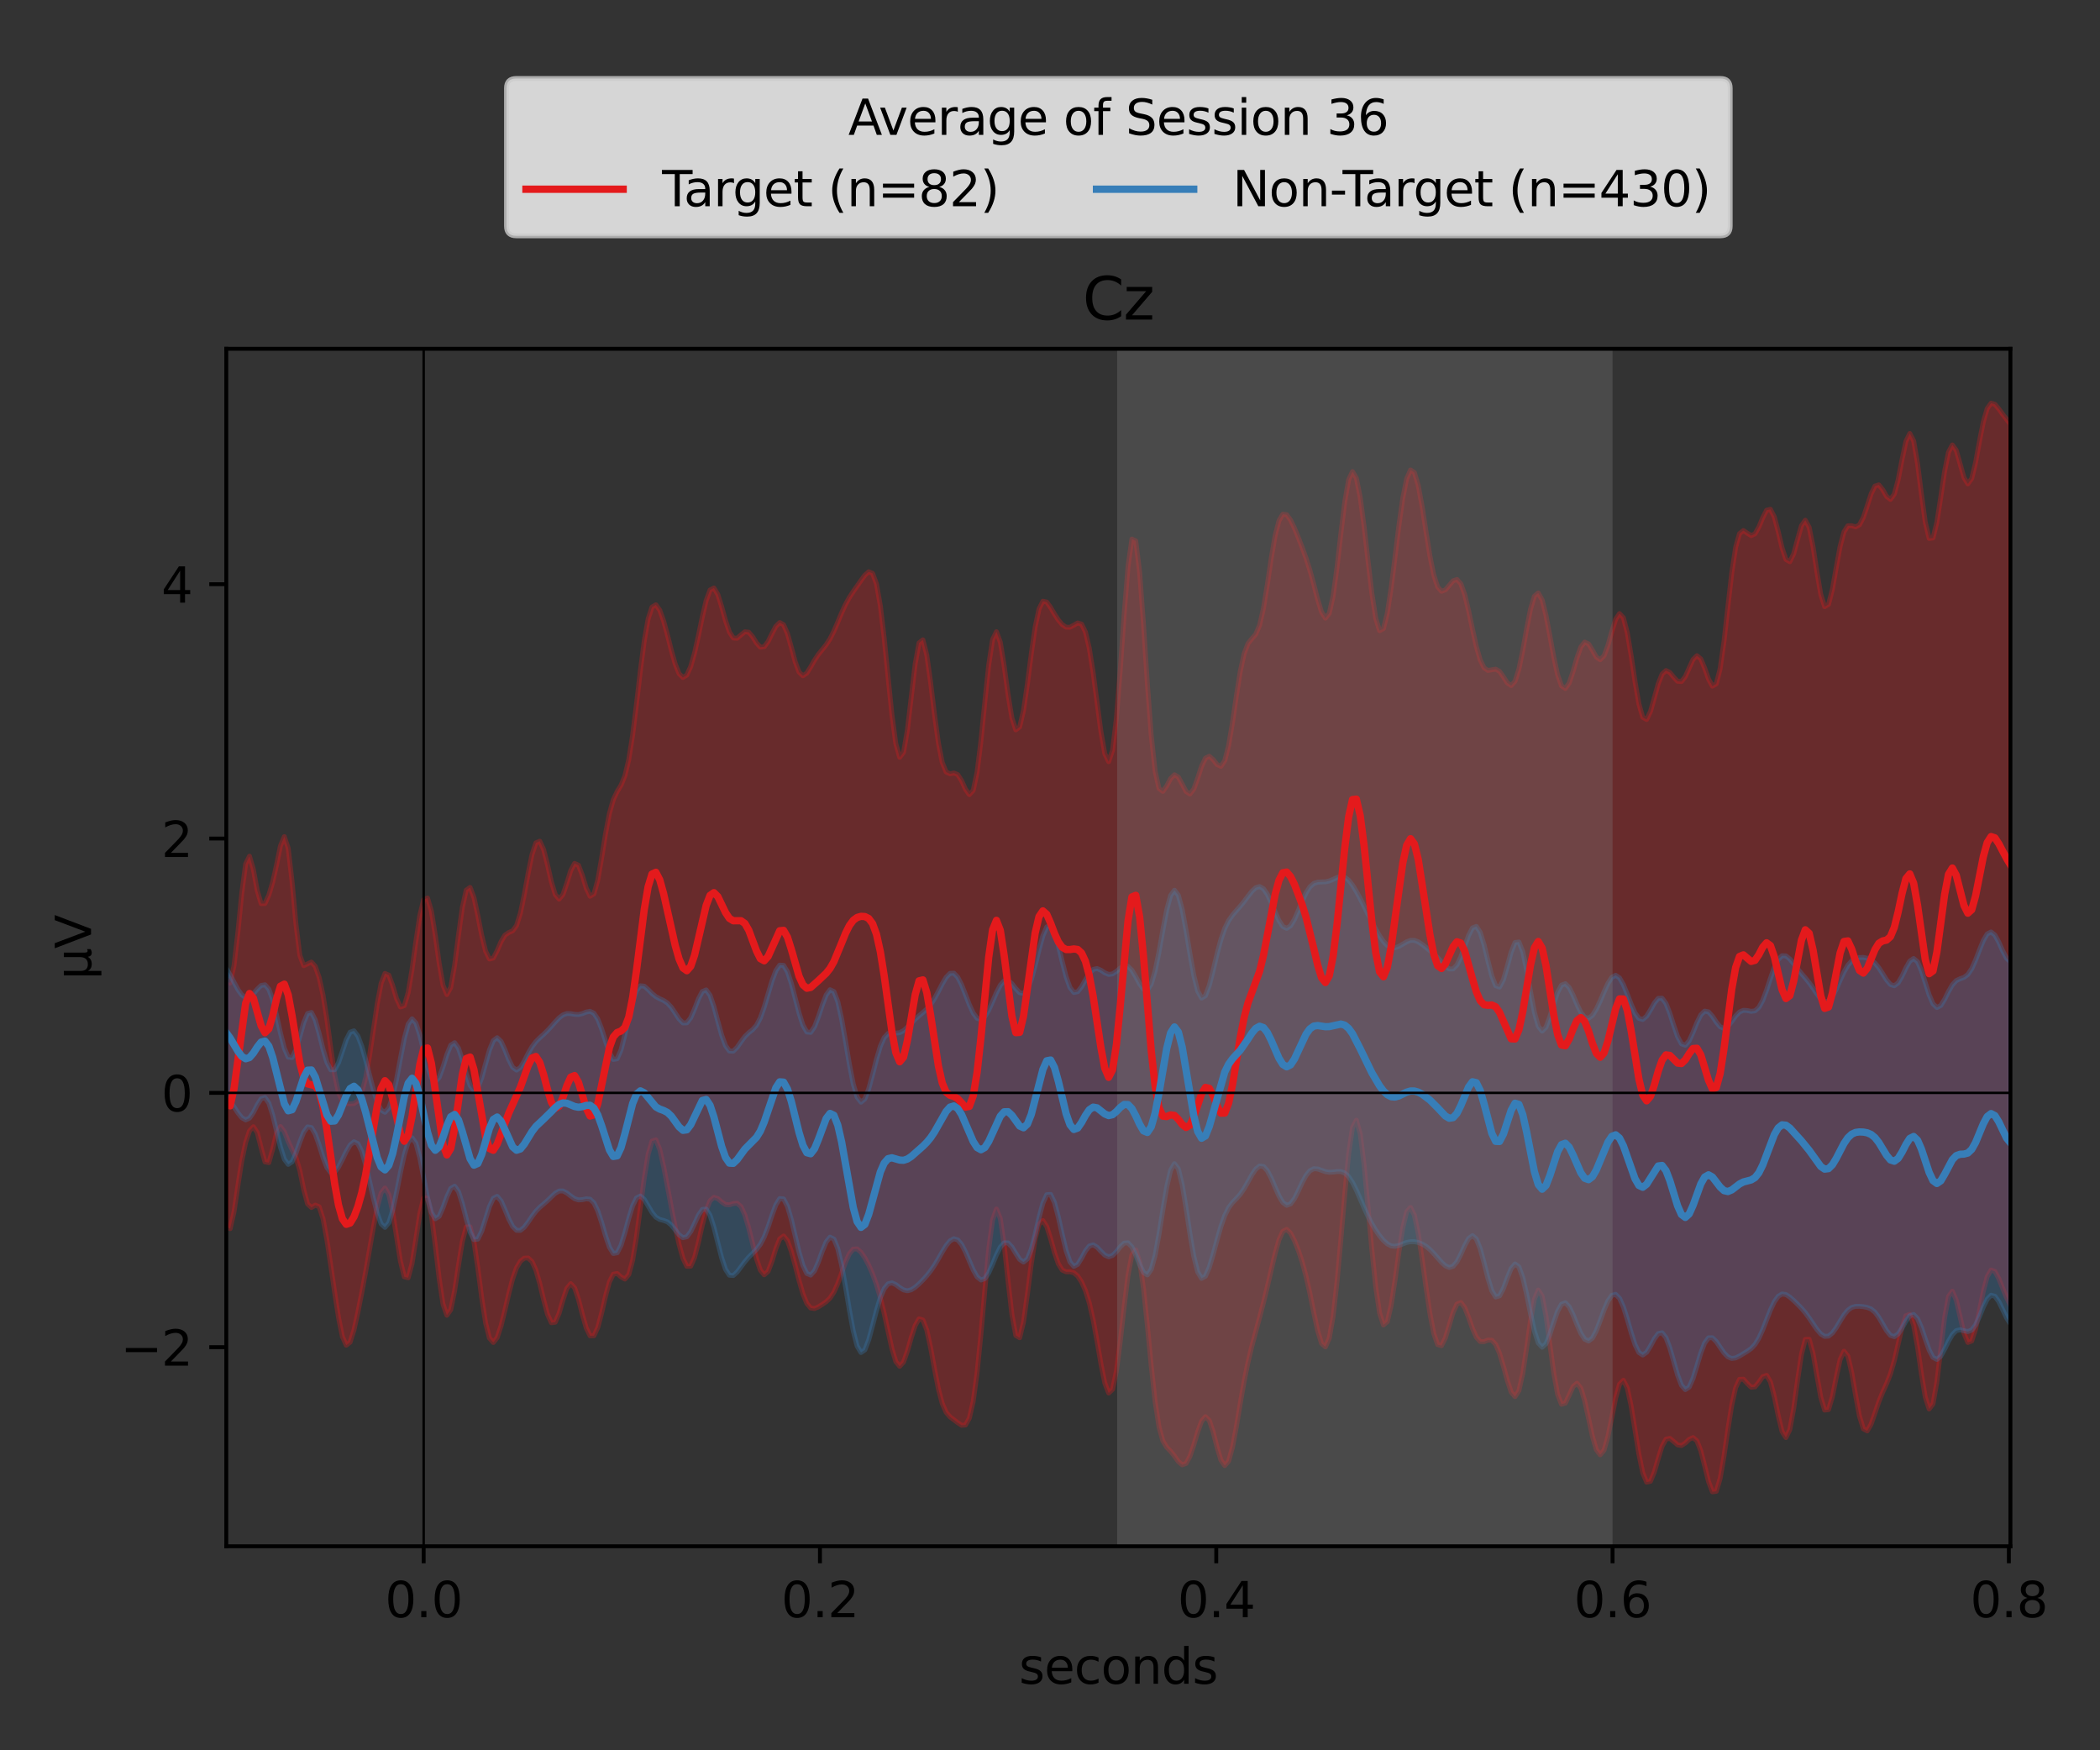 <?xml version="1.0" encoding="utf-8" standalone="no"?>
<!DOCTYPE svg PUBLIC "-//W3C//DTD SVG 1.1//EN"
  "http://www.w3.org/Graphics/SVG/1.1/DTD/svg11.dtd">
<svg xmlns:xlink="http://www.w3.org/1999/xlink" width="432pt" height="360pt" viewBox="0 0 432 360" xmlns="http://www.w3.org/2000/svg" version="1.1">
 <rect x="0" y="0" width="432" height="360" fill="#333333" stroke="none"/>
 <defs>
  <style type="text/css">*{stroke-linejoin: round; stroke-linecap: butt}</style>
 </defs>
 <g id="figure_1">
  <g id="patch_1">
   <path d="M 0 360 
L 432 360 
L 432 0 
L 0 0 
L 0 360 
z
" style="fill: none"/>
  </g>
  <g id="axes_1">
   <g id="patch_2">
    <path d="M 46.55 318.04 
L 413.57 318.04 
L 413.57 71.732 
L 46.55 71.732 
L 46.55 318.04 
z
" style="fill: none"/>
   </g>
   <g id="PolyCollection_1">
    <defs>
     <path id="m019e07b04c" d="M 46.55 -158.201 
L 46.55 -107.716 
L 47.346 -107.283 
L 48.142 -110.756 
L 48.938 -116.119 
L 49.735 -121.2 
L 50.531 -125.004 
L 51.327 -127.404 
L 52.123 -128.256 
L 52.919 -127.054 
L 53.715 -123.924 
L 54.511 -121.015 
L 55.308 -120.869 
L 56.104 -123.667 
L 56.9 -127.005 
L 57.696 -128.294 
L 58.492 -127.226 
L 59.288 -125.219 
L 60.084 -123.491 
L 60.881 -121.928 
L 61.677 -119.249 
L 62.473 -115.351 
L 63.269 -112.384 
L 64.065 -111.639 
L 64.861 -112.13 
L 65.657 -111.8 
L 66.453 -109.333 
L 67.25 -104.966 
L 68.046 -99.669 
L 68.842 -94.164 
L 69.638 -89.009 
L 70.434 -85.088 
L 71.23 -83.312 
L 72.026 -83.938 
L 72.823 -86.461 
L 73.619 -90.049 
L 74.415 -94.08 
L 75.211 -98.366 
L 76.007 -102.909 
L 76.803 -107.515 
L 77.599 -111.659 
L 78.396 -114.61 
L 79.192 -115.649 
L 79.988 -114.313 
L 80.784 -110.683 
L 81.58 -105.597 
L 82.376 -100.586 
L 83.172 -97.382 
L 83.969 -97.189 
L 84.765 -100.131 
L 85.561 -105.141 
L 86.357 -110.316 
L 87.153 -113.609 
L 87.949 -113.59 
L 88.745 -109.993 
L 89.542 -103.838 
L 90.338 -97.056 
L 91.134 -91.763 
L 91.93 -89.474 
L 92.726 -90.614 
L 93.522 -94.506 
L 94.318 -99.74 
L 95.115 -104.635 
L 95.911 -107.634 
L 96.707 -107.678 
L 97.503 -104.574 
L 98.299 -99.172 
L 99.095 -93.071 
L 99.891 -87.924 
L 100.688 -84.776 
L 101.484 -83.872 
L 102.28 -84.892 
L 103.076 -87.294 
L 103.872 -90.504 
L 104.668 -93.927 
L 105.464 -96.981 
L 106.26 -99.233 
L 107.057 -100.586 
L 107.853 -101.223 
L 108.649 -101.255 
L 109.445 -100.518 
L 110.241 -98.756 
L 111.037 -95.976 
L 111.833 -92.657 
L 112.63 -89.666 
L 113.426 -87.936 
L 114.222 -88.043 
L 115.018 -89.884 
L 115.814 -92.615 
L 116.61 -94.999 
L 117.406 -95.977 
L 118.203 -95.127 
L 118.999 -92.748 
L 119.795 -89.663 
L 120.591 -86.879 
L 121.387 -85.249 
L 122.183 -85.265 
L 122.979 -86.98 
L 123.776 -89.976 
L 124.572 -93.427 
L 125.368 -96.331 
L 126.164 -97.925 
L 126.96 -98.065 
L 127.756 -97.358 
L 128.552 -96.916 
L 129.349 -97.848 
L 130.145 -100.782 
L 130.941 -105.631 
L 131.737 -111.649 
L 132.533 -117.687 
L 133.329 -122.545 
L 134.125 -125.299 
L 134.922 -125.565 
L 135.718 -123.586 
L 136.514 -120.085 
L 137.31 -115.899 
L 138.106 -111.648 
L 138.902 -107.64 
L 139.698 -104.05 
L 140.495 -101.182 
L 141.291 -99.535 
L 142.087 -99.567 
L 142.883 -101.363 
L 143.679 -104.464 
L 144.475 -108.003 
L 145.271 -111.066 
L 146.067 -113.029 
L 146.864 -113.737 
L 147.66 -113.469 
L 148.456 -112.782 
L 149.252 -112.252 
L 150.048 -112.189 
L 150.844 -112.453 
L 151.64 -112.525 
L 152.437 -111.83 
L 153.233 -110.079 
L 154.029 -107.387 
L 154.825 -104.186 
L 155.621 -101.083 
L 156.417 -98.751 
L 157.213 -97.793 
L 158.01 -98.496 
L 158.806 -100.576 
L 159.602 -103.165 
L 160.398 -105.167 
L 161.194 -105.781 
L 161.99 -104.82 
L 162.786 -102.611 
L 163.583 -99.694 
L 164.379 -96.613 
L 165.175 -93.878 
L 165.971 -91.928 
L 166.767 -90.966 
L 167.563 -90.851 
L 168.359 -91.207 
L 169.156 -91.702 
L 169.952 -92.249 
L 170.748 -93.009 
L 171.544 -94.219 
L 172.34 -95.983 
L 173.136 -98.159 
L 173.932 -100.366 
L 174.729 -102.126 
L 175.525 -103.076 
L 176.321 -103.127 
L 177.117 -102.444 
L 177.913 -101.274 
L 178.709 -99.774 
L 179.505 -97.965 
L 180.302 -95.775 
L 181.098 -93.085 
L 181.894 -89.83 
L 182.69 -86.16 
L 183.486 -82.593 
L 184.282 -79.953 
L 185.078 -78.978 
L 185.874 -79.855 
L 186.671 -82.107 
L 187.467 -84.891 
L 188.263 -87.351 
L 189.059 -88.741 
L 189.855 -88.502 
L 190.651 -86.416 
L 191.447 -82.783 
L 192.244 -78.417 
L 193.04 -74.343 
L 193.836 -71.32 
L 194.632 -69.519 
L 195.428 -68.583 
L 196.224 -67.979 
L 197.02 -67.373 
L 197.817 -66.846 
L 198.613 -66.904 
L 199.409 -68.306 
L 200.205 -71.77 
L 201.001 -77.635 
L 201.797 -85.597 
L 202.593 -94.607 
L 203.39 -103.024 
L 204.186 -109.055 
L 204.982 -111.325 
L 205.778 -109.368 
L 206.574 -103.863 
L 207.37 -96.522 
L 208.166 -89.629 
L 208.963 -85.324 
L 209.759 -84.85 
L 210.555 -88.11 
L 211.351 -93.797 
L 212.147 -100.033 
L 212.943 -105.157 
L 213.739 -108.206 
L 214.536 -108.952 
L 215.332 -107.715 
L 216.128 -105.202 
L 216.924 -102.349 
L 217.72 -100.047 
L 218.516 -98.773 
L 219.312 -98.411 
L 220.109 -98.416 
L 220.905 -98.222 
L 221.701 -97.541 
L 222.497 -96.327 
L 223.293 -94.533 
L 224.089 -91.982 
L 224.885 -88.49 
L 225.681 -84.139 
L 226.478 -79.484 
L 227.274 -75.538 
L 228.07 -73.484 
L 228.866 -74.231 
L 229.662 -77.992 
L 230.458 -84.114 
L 231.254 -91.231 
L 232.051 -97.668 
L 232.847 -101.905 
L 233.643 -102.943 
L 234.439 -100.489 
L 235.235 -94.948 
L 236.031 -87.318 
L 236.827 -79.043 
L 237.624 -71.721 
L 238.42 -66.518 
L 239.216 -63.634 
L 240.012 -62.323 
L 240.808 -61.506 
L 241.604 -60.512 
L 242.4 -59.396 
L 243.197 -58.708 
L 243.993 -59.001 
L 244.789 -60.457 
L 245.585 -62.811 
L 246.381 -65.473 
L 247.177 -67.669 
L 247.973 -68.62 
L 248.77 -67.841 
L 249.566 -65.474 
L 250.362 -62.353 
L 251.158 -59.69 
L 251.954 -58.552 
L 252.75 -59.474 
L 253.546 -62.35 
L 254.343 -66.581 
L 255.139 -71.335 
L 255.935 -75.872 
L 256.731 -79.794 
L 257.527 -83.113 
L 258.323 -86.096 
L 259.119 -89.024 
L 259.915 -92.073 
L 260.712 -95.33 
L 261.508 -98.77 
L 262.304 -102.148 
L 263.1 -104.978 
L 263.896 -106.732 
L 264.692 -107.147 
L 265.488 -106.373 
L 266.285 -104.826 
L 267.081 -102.836 
L 267.877 -100.443 
L 268.673 -97.493 
L 269.469 -93.926 
L 270.265 -89.997 
L 271.061 -86.312 
L 271.858 -83.691 
L 272.654 -82.964 
L 273.45 -84.747 
L 274.246 -89.271 
L 275.042 -96.292 
L 275.838 -105.061 
L 276.634 -114.35 
L 277.431 -122.573 
L 278.227 -128.075 
L 279.023 -129.594 
L 279.819 -126.765 
L 280.615 -120.328 
L 281.411 -111.816 
L 282.207 -102.977 
L 283.004 -95.314 
L 283.8 -89.925 
L 284.596 -87.478 
L 285.392 -88.153 
L 286.188 -91.551 
L 286.984 -96.737 
L 287.78 -102.463 
L 288.577 -107.472 
L 289.373 -110.744 
L 290.169 -111.648 
L 290.965 -110.029 
L 291.761 -106.229 
L 292.557 -100.98 
L 293.353 -95.213 
L 294.15 -89.86 
L 294.946 -85.736 
L 295.742 -83.441 
L 296.538 -83.216 
L 297.334 -84.799 
L 298.13 -87.422 
L 298.926 -90.052 
L 299.722 -91.781 
L 300.519 -92.109 
L 301.315 -91.046 
L 302.111 -89.03 
L 302.907 -86.76 
L 303.703 -84.959 
L 304.499 -84.074 
L 305.295 -84.049 
L 306.092 -84.364 
L 306.888 -84.339 
L 307.684 -83.474 
L 308.48 -81.624 
L 309.276 -78.986 
L 310.072 -76.072 
L 310.868 -73.676 
L 311.665 -72.729 
L 312.461 -73.964 
L 313.257 -77.52 
L 314.053 -82.747 
L 314.849 -88.344 
L 315.645 -92.753 
L 316.441 -94.656 
L 317.238 -93.409 
L 318.034 -89.298 
L 318.83 -83.484 
L 319.626 -77.615 
L 320.422 -73.219 
L 321.218 -71.166 
L 322.014 -71.403 
L 322.811 -73.051 
L 323.607 -74.81 
L 324.403 -75.501 
L 325.199 -74.495 
L 325.995 -71.86 
L 326.791 -68.236 
L 327.587 -64.568 
L 328.384 -61.828 
L 329.18 -60.766 
L 329.976 -61.727 
L 330.772 -64.526 
L 331.568 -68.457 
L 332.364 -72.437 
L 333.16 -75.294 
L 333.957 -76.111 
L 334.753 -74.511 
L 335.549 -70.796 
L 336.345 -65.858 
L 337.141 -60.902 
L 337.937 -57.073 
L 338.733 -55.144 
L 339.529 -55.33 
L 340.326 -57.245 
L 341.122 -60.005 
L 341.918 -62.53 
L 342.714 -63.984 
L 343.51 -64.156 
L 344.306 -63.506 
L 345.102 -62.816 
L 345.899 -62.682 
L 346.695 -63.195 
L 347.491 -63.958 
L 348.287 -64.314 
L 349.083 -63.631 
L 349.879 -61.6 
L 350.675 -58.499 
L 351.472 -55.255 
L 352.268 -53.156 
L 353.064 -53.264 
L 353.86 -55.904 
L 354.656 -60.519 
L 355.452 -65.966 
L 356.248 -70.98 
L 357.045 -74.574 
L 357.841 -76.291 
L 358.637 -76.326 
L 359.433 -75.45 
L 360.229 -74.676 
L 361.025 -74.745 
L 361.821 -75.699 
L 362.618 -76.839 
L 363.414 -77.119 
L 364.21 -75.757 
L 365.006 -72.718 
L 365.802 -68.84 
L 366.598 -65.553 
L 367.394 -64.313 
L 368.191 -65.963 
L 368.987 -70.298 
L 369.783 -76.056 
L 370.579 -81.375 
L 371.375 -84.515 
L 372.171 -84.535 
L 372.967 -81.636 
L 373.764 -77.058 
L 374.56 -72.607 
L 375.356 -69.968 
L 376.152 -70.066 
L 376.948 -72.716 
L 377.744 -76.72 
L 378.54 -80.36 
L 379.336 -82.08 
L 380.133 -81.088 
L 380.929 -77.66 
L 381.725 -73.003 
L 382.521 -68.723 
L 383.317 -66.119 
L 384.113 -65.69 
L 384.909 -67.063 
L 385.706 -69.35 
L 386.502 -71.688 
L 387.298 -73.654 
L 388.094 -75.391 
L 388.89 -77.405 
L 389.686 -80.14 
L 390.482 -83.564 
L 391.279 -87.008 
L 392.075 -89.379 
L 392.871 -89.657 
L 393.667 -87.382 
L 394.463 -82.925 
L 395.259 -77.452 
L 396.055 -72.639 
L 396.852 -70.196 
L 397.648 -71.246 
L 398.444 -75.766 
L 399.24 -82.406 
L 400.036 -88.959 
L 400.832 -93.325 
L 401.628 -94.43 
L 402.425 -92.584 
L 403.221 -89.133 
L 404.017 -85.767 
L 404.813 -83.877 
L 405.609 -84.181 
L 406.405 -86.612 
L 407.201 -90.403 
L 407.998 -94.38 
L 408.794 -97.403 
L 409.59 -98.787 
L 410.386 -98.495 
L 411.182 -97.014 
L 411.978 -95.031 
L 412.774 -93.117 
L 413.57 -91.539 
L 413.57 -272.714 
L 413.57 -272.714 
L 412.774 -273.779 
L 411.978 -274.793 
L 411.182 -275.894 
L 410.386 -276.843 
L 409.59 -277.072 
L 408.794 -275.963 
L 407.998 -273.226 
L 407.201 -269.193 
L 406.405 -264.861 
L 405.609 -261.584 
L 404.813 -260.469 
L 404.017 -261.763 
L 403.221 -264.606 
L 402.425 -267.387 
L 401.628 -268.488 
L 400.832 -267.009 
L 400.036 -263.08 
L 399.24 -257.745 
L 398.444 -252.602 
L 397.648 -249.353 
L 396.852 -249.263 
L 396.055 -252.613 
L 395.259 -258.419 
L 394.463 -264.706 
L 393.667 -269.318 
L 392.871 -270.852 
L 392.075 -269.204 
L 391.279 -265.474 
L 390.482 -261.355 
L 389.686 -258.366 
L 388.89 -257.276 
L 388.094 -257.895 
L 387.298 -259.286 
L 386.502 -260.275 
L 385.706 -260.025 
L 384.909 -258.4 
L 384.113 -255.954 
L 383.317 -253.586 
L 382.521 -252.062 
L 381.725 -251.628 
L 380.929 -251.868 
L 380.133 -251.86 
L 379.336 -250.619 
L 378.54 -247.642 
L 377.744 -243.295 
L 376.948 -238.785 
L 376.152 -235.681 
L 375.356 -235.221 
L 374.56 -237.726 
L 373.764 -242.396 
L 372.967 -247.599 
L 372.171 -251.538 
L 371.375 -253.004 
L 370.579 -251.864 
L 369.783 -249.051 
L 368.987 -246.1 
L 368.191 -244.463 
L 367.394 -244.923 
L 366.598 -247.319 
L 365.802 -250.674 
L 365.006 -253.67 
L 364.21 -255.247 
L 363.414 -255.051 
L 362.618 -253.523 
L 361.821 -251.593 
L 361.025 -250.197 
L 360.229 -249.839 
L 359.433 -250.345 
L 358.637 -250.879 
L 357.841 -250.246 
L 357.045 -247.431 
L 356.248 -242.168 
L 355.452 -235.216 
L 354.656 -228.107 
L 353.86 -222.474 
L 353.064 -219.356 
L 352.268 -218.871 
L 351.472 -220.328 
L 350.675 -222.59 
L 349.879 -224.478 
L 349.083 -225.141 
L 348.287 -224.362 
L 347.491 -222.624 
L 346.695 -220.834 
L 345.899 -219.814 
L 345.102 -219.871 
L 344.306 -220.715 
L 343.51 -221.69 
L 342.714 -222.081 
L 341.918 -221.355 
L 341.122 -219.366 
L 340.326 -216.5 
L 339.529 -213.667 
L 338.733 -212.017 
L 337.937 -212.459 
L 337.141 -215.25 
L 336.345 -219.858 
L 335.549 -225.169 
L 334.753 -229.885 
L 333.957 -232.941 
L 333.16 -233.806 
L 332.364 -232.616 
L 331.568 -230.087 
L 330.772 -227.255 
L 329.976 -225.12 
L 329.18 -224.308 
L 328.384 -224.865 
L 327.587 -226.249 
L 326.791 -227.563 
L 325.995 -227.941 
L 325.199 -226.93 
L 324.403 -224.69 
L 323.607 -221.916 
L 322.811 -219.542 
L 322.014 -218.39 
L 321.218 -218.938 
L 320.422 -221.227 
L 319.626 -224.889 
L 318.83 -229.244 
L 318.034 -233.442 
L 317.238 -236.615 
L 316.441 -238.049 
L 315.645 -237.371 
L 314.849 -234.707 
L 314.053 -230.684 
L 313.257 -226.25 
L 312.461 -222.394 
L 311.665 -219.872 
L 310.868 -218.994 
L 310.072 -219.532 
L 309.276 -220.785 
L 308.48 -221.91 
L 307.684 -222.372 
L 306.888 -222.24 
L 306.092 -222.094 
L 305.295 -222.629 
L 304.499 -224.274 
L 303.703 -227.05 
L 302.907 -230.622 
L 302.111 -234.404 
L 301.315 -237.704 
L 300.519 -239.93 
L 299.722 -240.819 
L 298.926 -240.542 
L 298.13 -239.609 
L 297.334 -238.673 
L 296.538 -238.384 
L 295.742 -239.296 
L 294.946 -241.749 
L 294.15 -245.71 
L 293.353 -250.683 
L 292.557 -255.807 
L 291.761 -260.118 
L 290.965 -262.804 
L 290.169 -263.342 
L 289.373 -261.548 
L 288.577 -257.587 
L 287.78 -251.975 
L 286.984 -245.51 
L 286.188 -239.149 
L 285.392 -233.899 
L 284.596 -230.703 
L 283.8 -230.277 
L 283.004 -232.866 
L 282.207 -238.045 
L 281.411 -244.773 
L 280.615 -251.727 
L 279.819 -257.677 
L 279.023 -261.67 
L 278.227 -263.008 
L 277.431 -261.317 
L 276.634 -256.776 
L 275.838 -250.289 
L 275.042 -243.326 
L 274.246 -237.462 
L 273.45 -233.846 
L 272.654 -232.858 
L 271.858 -234.109 
L 271.061 -236.736 
L 270.265 -239.812 
L 269.469 -242.703 
L 268.673 -245.2 
L 267.877 -247.4 
L 267.081 -249.454 
L 266.285 -251.383 
L 265.488 -253.037 
L 264.692 -254.126 
L 263.896 -254.237 
L 263.1 -252.895 
L 262.304 -249.804 
L 261.508 -245.162 
L 260.712 -239.799 
L 259.915 -234.899 
L 259.119 -231.413 
L 258.323 -229.537 
L 257.527 -228.637 
L 256.731 -227.634 
L 255.935 -225.542 
L 255.139 -221.888 
L 254.343 -216.905 
L 253.546 -211.456 
L 252.75 -206.696 
L 251.954 -203.566 
L 251.158 -202.383 
L 250.362 -202.746 
L 249.566 -203.767 
L 248.77 -204.452 
L 247.973 -204.058 
L 247.177 -202.393 
L 246.381 -199.945 
L 245.585 -197.717 
L 244.789 -196.69 
L 243.993 -197.202 
L 243.197 -198.716 
L 242.4 -200.172 
L 241.604 -200.644 
L 240.808 -199.864 
L 240.012 -198.354 
L 239.216 -197.22 
L 238.42 -197.823 
L 237.624 -201.427 
L 236.827 -208.752 
L 236.031 -219.415 
L 235.235 -231.577 
L 234.439 -242.326 
L 233.643 -248.755 
L 232.847 -249.125 
L 232.051 -243.496 
L 231.254 -233.629 
L 230.458 -222.29 
L 229.662 -212.294 
L 228.866 -205.688 
L 228.07 -203.34 
L 227.274 -204.982 
L 226.478 -209.532 
L 225.681 -215.543 
L 224.885 -221.608 
L 224.089 -226.638 
L 223.293 -230.015 
L 222.497 -231.636 
L 221.701 -231.872 
L 220.905 -231.416 
L 220.109 -230.979 
L 219.312 -230.997 
L 218.516 -231.537 
L 217.72 -232.475 
L 216.924 -233.694 
L 216.128 -235.052 
L 215.332 -236.175 
L 214.536 -236.344 
L 213.739 -234.752 
L 212.943 -231.014 
L 212.147 -225.518 
L 211.351 -219.355 
L 210.555 -213.917 
L 209.759 -210.476 
L 208.963 -209.879 
L 208.166 -212.321 
L 207.37 -217.178 
L 206.574 -223.02 
L 205.778 -227.92 
L 204.982 -230.07 
L 204.186 -228.446 
L 203.39 -223.205 
L 202.593 -215.626 
L 201.797 -207.651 
L 201.001 -201.186 
L 200.205 -197.443 
L 199.409 -196.559 
L 198.613 -197.672 
L 197.817 -199.434 
L 197.02 -200.685 
L 196.224 -201.002 
L 195.428 -200.838 
L 194.632 -201.217 
L 193.836 -203.166 
L 193.04 -207.194 
L 192.244 -213.022 
L 191.447 -219.592 
L 190.651 -225.289 
L 189.855 -228.399 
L 189.059 -227.773 
L 188.263 -223.421 
L 187.467 -216.707 
L 186.671 -209.9 
L 185.874 -205.272 
L 185.078 -204.235 
L 184.282 -207.038 
L 183.486 -212.98 
L 182.69 -220.745 
L 181.894 -228.725 
L 181.098 -235.427 
L 180.302 -239.917 
L 179.505 -242.065 
L 178.709 -242.397 
L 177.913 -241.694 
L 177.117 -240.602 
L 176.321 -239.461 
L 175.525 -238.332 
L 174.729 -237.117 
L 173.932 -235.674 
L 173.136 -233.947 
L 172.34 -232.04 
L 171.544 -230.188 
L 170.748 -228.61 
L 169.952 -227.381 
L 169.156 -226.392 
L 168.359 -225.411 
L 167.563 -224.228 
L 166.767 -222.833 
L 165.971 -221.554 
L 165.175 -221.004 
L 164.379 -221.755 
L 163.583 -223.904 
L 162.786 -226.877 
L 161.99 -229.694 
L 161.194 -231.506 
L 160.398 -231.952 
L 159.602 -231.18 
L 158.806 -229.666 
L 158.01 -228.048 
L 157.213 -226.977 
L 156.417 -226.887 
L 155.621 -227.754 
L 154.825 -229.036 
L 154.029 -229.966 
L 153.233 -230.051 
L 152.437 -229.416 
L 151.64 -228.73 
L 150.844 -228.782 
L 150.048 -230.022 
L 149.252 -232.36 
L 148.456 -235.221 
L 147.66 -237.741 
L 146.864 -239.061 
L 146.067 -238.643 
L 145.271 -236.486 
L 144.475 -233.106 
L 143.679 -229.277 
L 142.883 -225.713 
L 142.087 -222.907 
L 141.291 -221.157 
L 140.495 -220.642 
L 139.698 -221.437 
L 138.902 -223.424 
L 138.106 -226.245 
L 137.31 -229.378 
L 136.514 -232.287 
L 135.718 -234.508 
L 134.922 -235.605 
L 134.125 -235.129 
L 133.329 -232.692 
L 132.533 -228.2 
L 131.737 -222.077 
L 130.941 -215.246 
L 130.145 -208.841 
L 129.349 -203.783 
L 128.552 -200.433 
L 127.756 -198.5 
L 126.96 -197.189 
L 126.164 -195.517 
L 125.368 -192.706 
L 124.572 -188.549 
L 123.776 -183.6 
L 122.979 -179.03 
L 122.183 -176.136 
L 121.387 -175.662 
L 120.591 -177.343 
L 119.795 -179.981 
L 118.999 -182.043 
L 118.203 -182.418 
L 117.406 -180.928 
L 116.61 -178.362 
L 115.814 -176.023 
L 115.018 -175.064 
L 114.222 -176.017 
L 113.426 -178.656 
L 112.63 -182.13 
L 111.833 -185.268 
L 111.037 -186.982 
L 110.241 -186.64 
L 109.445 -184.246 
L 108.649 -180.387 
L 107.853 -176.017 
L 107.057 -172.177 
L 106.26 -169.646 
L 105.464 -168.543 
L 104.668 -168.205 
L 103.872 -167.658 
L 103.076 -166.332 
L 102.28 -164.467 
L 101.484 -162.947 
L 100.688 -162.751 
L 99.891 -164.382 
L 99.095 -167.629 
L 98.299 -171.683 
L 97.503 -175.387 
L 96.707 -177.477 
L 95.911 -176.916 
L 95.115 -173.386 
L 94.318 -167.664 
L 93.522 -161.498 
L 92.726 -156.927 
L 91.93 -155.428 
L 91.134 -157.361 
L 90.338 -161.948 
L 89.542 -167.627 
L 88.745 -172.585 
L 87.949 -175.297 
L 87.153 -174.956 
L 86.357 -171.674 
L 85.561 -166.412 
L 84.765 -160.641 
L 83.969 -155.862 
L 83.172 -153.155 
L 82.376 -152.881 
L 81.58 -154.617 
L 80.784 -157.28 
L 79.988 -159.433 
L 79.192 -159.785 
L 78.396 -157.718 
L 77.599 -153.513 
L 76.803 -148.142 
L 76.007 -142.769 
L 75.211 -138.304 
L 74.415 -135.23 
L 73.619 -133.59 
L 72.823 -133.022 
L 72.026 -132.955 
L 71.23 -133.044 
L 70.434 -133.536 
L 69.638 -135.25 
L 68.842 -138.956 
L 68.046 -144.434 
L 67.25 -150.346 
L 66.453 -155.341 
L 65.657 -158.949 
L 64.861 -161.233 
L 64.065 -162.122 
L 63.269 -161.754 
L 62.473 -161.375 
L 61.677 -163.527 
L 60.881 -169.984 
L 60.084 -178.681 
L 59.288 -185.526 
L 58.492 -187.923 
L 57.696 -186.029 
L 56.9 -182.165 
L 56.104 -178.591 
L 55.308 -175.907 
L 54.511 -174.162 
L 53.715 -174.145 
L 52.919 -176.822 
L 52.123 -181.178 
L 51.327 -183.901 
L 50.531 -182.28 
L 49.735 -176.26 
L 48.938 -168.25 
L 48.142 -161.408 
L 47.346 -157.814 
L 46.55 -158.201 
z
" style="stroke: #e41a1c; stroke-opacity: 0.3"/>
    </defs>
    <g clip-path="url(#p3fca8f1e14)">
     <use xlink:href="#m019e07b04c" x="0" y="360" style="fill: #e41a1c; fill-opacity: 0.3; stroke: #e41a1c; stroke-opacity: 0.3"/>
    </g>
   </g>
   <g id="PolyCollection_2">
    <defs>
     <path id="m25097ca284" d="M 46.55 -160.783 
L 46.55 -134.369 
L 47.346 -133.489 
L 48.142 -132.34 
L 48.938 -131.115 
L 49.735 -130.105 
L 50.531 -129.656 
L 51.327 -130.024 
L 52.123 -131.189 
L 52.919 -132.749 
L 53.715 -134.009 
L 54.511 -134.262 
L 55.308 -133.108 
L 56.104 -130.629 
L 56.9 -127.347 
L 57.696 -124.052 
L 58.492 -121.569 
L 59.288 -120.507 
L 60.084 -121.034 
L 60.881 -122.804 
L 61.677 -125.096 
L 62.473 -127.111 
L 63.269 -128.22 
L 64.065 -128.086 
L 64.861 -126.714 
L 65.657 -124.453 
L 66.453 -121.924 
L 67.25 -119.856 
L 68.046 -118.803 
L 68.842 -118.917 
L 69.638 -119.956 
L 70.434 -121.502 
L 71.23 -123.149 
L 72.026 -124.504 
L 72.823 -125.164 
L 73.619 -124.777 
L 74.415 -123.17 
L 75.211 -120.475 
L 76.007 -117.101 
L 76.803 -113.58 
L 77.599 -110.459 
L 78.396 -108.285 
L 79.192 -107.545 
L 79.988 -108.509 
L 80.784 -111.074 
L 81.58 -114.747 
L 82.376 -118.808 
L 83.172 -122.49 
L 83.969 -125.079 
L 84.765 -125.977 
L 85.561 -124.859 
L 86.357 -121.883 
L 87.153 -117.778 
L 87.949 -113.66 
L 88.745 -110.618 
L 89.542 -109.321 
L 90.338 -109.824 
L 91.134 -111.616 
L 91.93 -113.84 
L 92.726 -115.559 
L 93.522 -116.024 
L 94.318 -114.904 
L 95.115 -112.424 
L 95.911 -109.317 
L 96.707 -106.567 
L 97.503 -105.035 
L 98.299 -105.143 
L 99.095 -106.761 
L 99.891 -109.277 
L 100.688 -111.817 
L 101.484 -113.538 
L 102.28 -113.928 
L 103.076 -112.99 
L 103.872 -111.201 
L 104.668 -109.252 
L 105.464 -107.731 
L 106.26 -106.945 
L 107.057 -106.936 
L 107.853 -107.577 
L 108.649 -108.634 
L 109.445 -109.815 
L 110.241 -110.865 
L 111.037 -111.684 
L 111.833 -112.358 
L 112.63 -113.051 
L 113.426 -113.831 
L 114.222 -114.57 
L 115.018 -115.03 
L 115.814 -115.042 
L 116.61 -114.632 
L 117.406 -114.009 
L 118.203 -113.457 
L 118.999 -113.195 
L 119.795 -113.252 
L 120.591 -113.429 
L 121.387 -113.342 
L 122.183 -112.584 
L 122.979 -110.932 
L 123.776 -108.51 
L 124.572 -105.795 
L 125.368 -103.469 
L 126.164 -102.18 
L 126.96 -102.313 
L 127.756 -103.863 
L 128.552 -106.444 
L 129.349 -109.399 
L 130.145 -111.989 
L 130.941 -113.615 
L 131.737 -114.007 
L 132.533 -113.306 
L 133.329 -111.983 
L 134.125 -110.621 
L 134.922 -109.652 
L 135.718 -109.178 
L 136.514 -108.977 
L 137.31 -108.68 
L 138.106 -108.027 
L 138.902 -107.038 
L 139.698 -106.024 
L 140.495 -105.432 
L 141.291 -105.617 
L 142.087 -106.666 
L 142.883 -108.325 
L 143.679 -110.061 
L 144.475 -111.235 
L 145.271 -111.309 
L 146.067 -110.035 
L 146.864 -107.559 
L 147.66 -104.396 
L 148.456 -101.282 
L 149.252 -98.919 
L 150.048 -97.712 
L 150.844 -97.645 
L 151.64 -98.37 
L 152.437 -99.434 
L 153.233 -100.499 
L 154.029 -101.421 
L 154.825 -102.218 
L 155.621 -103.026 
L 156.417 -104.069 
L 157.213 -105.582 
L 158.01 -107.645 
L 158.806 -110.023 
L 159.602 -112.18 
L 160.398 -113.468 
L 161.194 -113.405 
L 161.99 -111.875 
L 162.786 -109.152 
L 163.583 -105.788 
L 164.379 -102.44 
L 165.175 -99.721 
L 165.971 -98.081 
L 166.767 -97.735 
L 167.563 -98.629 
L 168.359 -100.442 
L 169.156 -102.634 
L 169.952 -104.546 
L 170.748 -105.541 
L 171.544 -105.152 
L 172.34 -103.189 
L 173.136 -99.779 
L 173.932 -95.35 
L 174.729 -90.571 
L 175.525 -86.246 
L 176.321 -83.149 
L 177.117 -81.812 
L 177.913 -82.35 
L 178.709 -84.423 
L 179.505 -87.371 
L 180.302 -90.458 
L 181.098 -93.097 
L 181.894 -94.955 
L 182.69 -95.938 
L 183.486 -96.139 
L 184.282 -95.783 
L 185.078 -95.191 
L 185.874 -94.69 
L 186.671 -94.509 
L 187.467 -94.715 
L 188.263 -95.231 
L 189.059 -95.933 
L 189.855 -96.73 
L 190.651 -97.608 
L 191.447 -98.607 
L 192.244 -99.772 
L 193.04 -101.099 
L 193.836 -102.497 
L 194.632 -103.795 
L 195.428 -104.772 
L 196.224 -105.217 
L 197.02 -104.983 
L 197.817 -104.04 
L 198.613 -102.502 
L 199.409 -100.631 
L 200.205 -98.791 
L 201.001 -97.379 
L 201.797 -96.73 
L 202.593 -97.017 
L 203.39 -98.192 
L 204.186 -99.97 
L 204.982 -101.902 
L 205.778 -103.498 
L 206.574 -104.375 
L 207.37 -104.355 
L 208.166 -103.517 
L 208.963 -102.202 
L 209.759 -100.962 
L 210.555 -100.421 
L 211.351 -101.069 
L 212.147 -103.058 
L 212.943 -106.103 
L 213.739 -109.54 
L 214.536 -112.521 
L 215.332 -114.274 
L 216.128 -114.328 
L 216.924 -112.653 
L 217.72 -109.659 
L 218.516 -106.081 
L 219.312 -102.769 
L 220.109 -100.45 
L 220.905 -99.525 
L 221.701 -99.941 
L 222.497 -101.233 
L 223.293 -102.704 
L 224.089 -103.721 
L 224.885 -103.959 
L 225.681 -103.477 
L 226.478 -102.623 
L 227.274 -101.843 
L 228.07 -101.503 
L 228.866 -101.772 
L 229.662 -102.565 
L 230.458 -103.562 
L 231.254 -104.309 
L 232.051 -104.375 
L 232.847 -103.533 
L 233.643 -101.889 
L 234.439 -99.903 
L 235.235 -98.283 
L 236.031 -97.774 
L 236.827 -98.907 
L 237.624 -101.804 
L 238.42 -106.124 
L 239.216 -111.126 
L 240.012 -115.842 
L 240.808 -119.281 
L 241.604 -120.655 
L 242.4 -119.598 
L 243.197 -116.297 
L 243.993 -111.477 
L 244.789 -106.201 
L 245.585 -101.561 
L 246.381 -98.387 
L 247.177 -97.061 
L 247.973 -97.512 
L 248.77 -99.344 
L 249.566 -102.012 
L 250.362 -104.966 
L 251.158 -107.734 
L 251.954 -109.984 
L 252.75 -111.59 
L 253.546 -112.658 
L 254.343 -113.476 
L 255.139 -114.364 
L 255.935 -115.517 
L 256.731 -116.915 
L 257.527 -118.354 
L 258.323 -119.536 
L 259.119 -120.178 
L 259.915 -120.086 
L 260.712 -119.211 
L 261.508 -117.689 
L 262.304 -115.822 
L 263.1 -114.017 
L 263.896 -112.675 
L 264.692 -112.093 
L 265.488 -112.385 
L 266.285 -113.459 
L 267.081 -115.042 
L 267.877 -116.754 
L 268.673 -118.223 
L 269.469 -119.198 
L 270.265 -119.608 
L 271.061 -119.564 
L 271.858 -119.289 
L 272.654 -119.012 
L 273.45 -118.884 
L 274.246 -118.925 
L 275.042 -119.032 
L 275.838 -119.03 
L 276.634 -118.732 
L 277.431 -118.002 
L 278.227 -116.802 
L 279.023 -115.212 
L 279.819 -113.398 
L 280.615 -111.555 
L 281.411 -109.832 
L 282.207 -108.303 
L 283.004 -106.972 
L 283.8 -105.826 
L 284.596 -104.871 
L 285.392 -104.156 
L 286.188 -103.745 
L 286.984 -103.661 
L 287.78 -103.844 
L 288.577 -104.158 
L 289.373 -104.449 
L 290.169 -104.609 
L 290.965 -104.606 
L 291.761 -104.446 
L 292.557 -104.135 
L 293.353 -103.658 
L 294.15 -103.004 
L 294.946 -102.193 
L 295.742 -101.284 
L 296.538 -100.382 
L 297.334 -99.648 
L 298.13 -99.298 
L 298.926 -99.547 
L 299.722 -100.496 
L 300.519 -102.034 
L 301.315 -103.803 
L 302.111 -105.264 
L 302.907 -105.852 
L 303.703 -105.174 
L 304.499 -103.179 
L 305.295 -100.241 
L 306.092 -97.077 
L 306.888 -94.52 
L 307.684 -93.232 
L 308.48 -93.466 
L 309.276 -94.984 
L 310.072 -97.141 
L 310.868 -99.089 
L 311.665 -100.029 
L 312.461 -99.438 
L 313.257 -97.229 
L 314.053 -93.781 
L 314.849 -89.827 
L 315.645 -86.239 
L 316.441 -83.781 
L 317.238 -82.901 
L 318.034 -83.619 
L 318.83 -85.547 
L 319.626 -88.02 
L 320.422 -90.293 
L 321.218 -91.748 
L 322.014 -92.05 
L 322.811 -91.215 
L 323.607 -89.562 
L 324.403 -87.58 
L 325.199 -85.771 
L 325.995 -84.545 
L 326.791 -84.179 
L 327.587 -84.786 
L 328.384 -86.279 
L 329.18 -88.353 
L 329.976 -90.556 
L 330.772 -92.415 
L 331.568 -93.562 
L 332.364 -93.776 
L 333.16 -92.966 
L 333.957 -91.186 
L 334.753 -88.679 
L 335.549 -85.903 
L 336.345 -83.442 
L 337.141 -81.814 
L 337.937 -81.299 
L 338.733 -81.852 
L 339.529 -83.137 
L 340.326 -84.621 
L 341.122 -85.706 
L 341.918 -85.876 
L 342.714 -84.861 
L 343.51 -82.747 
L 344.306 -79.969 
L 345.102 -77.187 
L 345.899 -75.085 
L 346.695 -74.184 
L 347.491 -74.705 
L 348.287 -76.498 
L 349.083 -79.067 
L 349.879 -81.715 
L 350.675 -83.777 
L 351.472 -84.839 
L 352.268 -84.849 
L 353.064 -84.062 
L 353.86 -82.888 
L 354.656 -81.737 
L 355.452 -80.92 
L 356.248 -80.586 
L 357.045 -80.702 
L 357.841 -81.097 
L 358.637 -81.577 
L 359.433 -82.059 
L 360.229 -82.623 
L 361.025 -83.466 
L 361.821 -84.754 
L 362.618 -86.503 
L 363.414 -88.539 
L 364.21 -90.562 
L 365.006 -92.255 
L 365.802 -93.381 
L 366.598 -93.851 
L 367.394 -93.735 
L 368.191 -93.22 
L 368.987 -92.514 
L 369.783 -91.746 
L 370.579 -90.929 
L 371.375 -90 
L 372.171 -88.918 
L 372.967 -87.727 
L 373.764 -86.567 
L 374.56 -85.637 
L 375.356 -85.13 
L 376.152 -85.183 
L 376.948 -85.821 
L 377.744 -86.929 
L 378.54 -88.265 
L 379.336 -89.537 
L 380.133 -90.509 
L 380.929 -91.08 
L 381.725 -91.3 
L 382.521 -91.309 
L 383.317 -91.231 
L 384.113 -91.085 
L 384.909 -90.765 
L 385.706 -90.113 
L 386.502 -89.048 
L 387.298 -87.681 
L 388.094 -86.313 
L 388.89 -85.338 
L 389.686 -85.077 
L 390.482 -85.64 
L 391.279 -86.85 
L 392.075 -88.28 
L 392.871 -89.372 
L 393.667 -89.626 
L 394.463 -88.786 
L 395.259 -86.955 
L 396.055 -84.585 
L 396.852 -82.328 
L 397.648 -80.807 
L 398.444 -80.389 
L 399.24 -81.065 
L 400.036 -82.484 
L 400.832 -84.126 
L 401.628 -85.5 
L 402.425 -86.303 
L 403.221 -86.492 
L 404.017 -86.292 
L 404.813 -86.123 
L 405.609 -86.436 
L 406.405 -87.494 
L 407.201 -89.209 
L 407.998 -91.162 
L 408.794 -92.782 
L 409.59 -93.594 
L 410.386 -93.39 
L 411.182 -92.281 
L 411.978 -90.633 
L 412.774 -88.952 
L 413.57 -87.73 
L 413.57 -162.152 
L 413.57 -162.152 
L 412.774 -162.908 
L 411.978 -164.43 
L 411.182 -166.22 
L 410.386 -167.681 
L 409.59 -168.317 
L 408.794 -167.907 
L 407.998 -166.551 
L 407.201 -164.6 
L 406.405 -162.522 
L 405.609 -160.751 
L 404.813 -159.562 
L 404.017 -158.965 
L 403.221 -158.689 
L 402.425 -158.302 
L 401.628 -157.444 
L 400.832 -156.057 
L 400.036 -154.452 
L 399.24 -153.178 
L 398.444 -152.774 
L 397.648 -153.534 
L 396.852 -155.385 
L 396.055 -157.887 
L 395.259 -160.376 
L 394.463 -162.181 
L 393.667 -162.853 
L 392.871 -162.323 
L 392.075 -160.917 
L 391.279 -159.22 
L 390.482 -157.853 
L 389.686 -157.247 
L 388.89 -157.513 
L 388.094 -158.456 
L 387.298 -159.719 
L 386.502 -160.949 
L 385.706 -161.921 
L 384.909 -162.565 
L 384.113 -162.921 
L 383.317 -163.071 
L 382.521 -163.061 
L 381.725 -162.861 
L 380.929 -162.366 
L 380.133 -161.456 
L 379.336 -160.087 
L 378.54 -158.365 
L 377.744 -156.556 
L 376.948 -155.019 
L 376.152 -154.089 
L 375.356 -153.942 
L 374.56 -154.519 
L 373.764 -155.566 
L 372.967 -156.763 
L 372.171 -157.878 
L 371.375 -158.857 
L 370.579 -159.779 
L 369.783 -160.749 
L 368.987 -161.782 
L 368.191 -162.748 
L 367.394 -163.395 
L 366.598 -163.433 
L 365.802 -162.649 
L 365.006 -161.022 
L 364.21 -158.784 
L 363.414 -156.366 
L 362.618 -154.252 
L 361.821 -152.794 
L 361.025 -152.091 
L 360.229 -151.988 
L 359.433 -152.151 
L 358.637 -152.201 
L 357.841 -151.85 
L 357.045 -151.025 
L 356.248 -149.92 
L 355.452 -148.933 
L 354.656 -148.486 
L 353.86 -148.805 
L 353.064 -149.774 
L 352.268 -150.977 
L 351.472 -151.878 
L 350.675 -152.035 
L 349.879 -151.255 
L 349.083 -149.664 
L 348.287 -147.687 
L 347.491 -145.935 
L 346.695 -145.016 
L 345.899 -145.307 
L 345.102 -146.801 
L 344.306 -149.106 
L 343.51 -151.592 
L 342.714 -153.608 
L 341.918 -154.685 
L 341.122 -154.657 
L 340.326 -153.702 
L 339.529 -152.282 
L 338.733 -150.982 
L 337.937 -150.313 
L 337.141 -150.546 
L 336.345 -151.67 
L 335.549 -153.452 
L 334.753 -155.527 
L 333.957 -157.471 
L 333.16 -158.867 
L 332.364 -159.402 
L 331.568 -158.972 
L 330.772 -157.726 
L 329.976 -155.987 
L 329.18 -154.116 
L 328.384 -152.423 
L 327.587 -151.161 
L 326.791 -150.554 
L 325.995 -150.76 
L 325.199 -151.789 
L 324.403 -153.437 
L 323.607 -155.3 
L 322.811 -156.872 
L 322.014 -157.673 
L 321.218 -157.374 
L 320.422 -155.904 
L 319.626 -153.535 
L 318.83 -150.871 
L 318.034 -148.73 
L 317.238 -147.914 
L 316.441 -148.936 
L 315.645 -151.814 
L 314.849 -156.006 
L 314.053 -160.531 
L 313.257 -164.255 
L 312.461 -166.255 
L 311.665 -166.137 
L 310.868 -164.179 
L 310.072 -161.246 
L 309.276 -158.498 
L 308.48 -156.978 
L 307.684 -157.258 
L 306.888 -159.268 
L 306.092 -162.384 
L 305.295 -165.677 
L 304.499 -168.24 
L 303.703 -169.455 
L 302.907 -169.148 
L 302.111 -167.594 
L 301.315 -165.379 
L 300.519 -163.178 
L 299.722 -161.533 
L 298.926 -160.713 
L 298.13 -160.701 
L 297.334 -161.275 
L 296.538 -162.134 
L 295.742 -163.022 
L 294.946 -163.806 
L 294.15 -164.488 
L 293.353 -165.128 
L 292.557 -165.749 
L 291.761 -166.281 
L 290.965 -166.591 
L 290.169 -166.587 
L 289.373 -166.284 
L 288.577 -165.808 
L 287.78 -165.342 
L 286.984 -165.061 
L 286.188 -165.098 
L 285.392 -165.526 
L 284.596 -166.346 
L 283.8 -167.501 
L 283.004 -168.893 
L 282.207 -170.419 
L 281.411 -172.004 
L 280.615 -173.598 
L 279.819 -175.165 
L 279.023 -176.651 
L 278.227 -177.96 
L 277.431 -178.965 
L 276.634 -179.558 
L 275.838 -179.708 
L 275.042 -179.507 
L 274.246 -179.138 
L 273.45 -178.805 
L 272.654 -178.631 
L 271.858 -178.601 
L 271.061 -178.563 
L 270.265 -178.294 
L 269.469 -177.588 
L 268.673 -176.348 
L 267.877 -174.643 
L 267.081 -172.708 
L 266.285 -170.895 
L 265.488 -169.58 
L 264.692 -169.058 
L 263.896 -169.45 
L 263.1 -170.664 
L 262.304 -172.425 
L 261.508 -174.35 
L 260.712 -176.047 
L 259.915 -177.203 
L 259.119 -177.655 
L 258.323 -177.419 
L 257.527 -176.669 
L 256.731 -175.654 
L 255.935 -174.596 
L 255.139 -173.615 
L 254.343 -172.714 
L 253.546 -171.79 
L 252.75 -170.648 
L 251.954 -169.041 
L 251.158 -166.759 
L 250.362 -163.787 
L 249.566 -160.433 
L 248.77 -157.315 
L 247.973 -155.197 
L 247.177 -154.718 
L 246.381 -156.168 
L 245.585 -159.388 
L 244.789 -163.817 
L 243.993 -168.631 
L 243.197 -172.918 
L 242.4 -175.862 
L 241.604 -176.893 
L 240.808 -175.813 
L 240.012 -172.863 
L 239.216 -168.696 
L 238.42 -164.207 
L 237.624 -160.291 
L 236.827 -157.594 
L 236.031 -156.381 
L 235.235 -156.529 
L 234.439 -157.625 
L 233.643 -159.113 
L 232.847 -160.447 
L 232.051 -161.237 
L 231.254 -161.341 
L 230.458 -160.89 
L 229.662 -160.211 
L 228.866 -159.687 
L 228.07 -159.581 
L 227.274 -159.916 
L 226.478 -160.448 
L 225.681 -160.791 
L 224.885 -160.607 
L 224.089 -159.776 
L 223.293 -158.463 
L 222.497 -157.049 
L 221.701 -156.026 
L 220.905 -155.865 
L 220.109 -156.888 
L 219.312 -159.121 
L 218.516 -162.222 
L 217.72 -165.524 
L 216.924 -168.22 
L 216.128 -169.614 
L 215.332 -169.355 
L 214.536 -167.533 
L 213.739 -164.638 
L 212.943 -161.389 
L 212.147 -158.506 
L 211.351 -156.518 
L 210.555 -155.654 
L 209.759 -155.824 
L 208.963 -156.672 
L 208.166 -157.682 
L 207.37 -158.333 
L 206.574 -158.262 
L 205.778 -157.371 
L 204.982 -155.831 
L 204.186 -153.985 
L 203.39 -152.227 
L 202.593 -150.913 
L 201.797 -150.31 
L 201.001 -150.556 
L 200.205 -151.634 
L 199.409 -153.367 
L 198.613 -155.437 
L 197.817 -157.448 
L 197.02 -159.011 
L 196.224 -159.834 
L 195.428 -159.799 
L 194.632 -158.987 
L 193.836 -157.643 
L 193.04 -156.086 
L 192.244 -154.61 
L 191.447 -153.393 
L 190.651 -152.469 
L 189.855 -151.748 
L 189.059 -151.087 
L 188.263 -150.367 
L 187.467 -149.553 
L 186.671 -148.719 
L 185.874 -148.017 
L 185.078 -147.602 
L 184.282 -147.515 
L 183.486 -147.585 
L 182.69 -147.427 
L 181.894 -146.591 
L 181.098 -144.801 
L 180.302 -142.125 
L 179.505 -138.991 
L 178.709 -136.048 
L 177.913 -133.97 
L 177.117 -133.298 
L 176.321 -134.333 
L 175.525 -137.064 
L 174.729 -141.134 
L 173.932 -145.872 
L 173.136 -150.43 
L 172.34 -154.005 
L 171.544 -156.059 
L 170.748 -156.432 
L 169.952 -155.339 
L 169.156 -153.274 
L 168.359 -150.878 
L 167.563 -148.817 
L 166.767 -147.655 
L 165.971 -147.747 
L 165.175 -149.159 
L 164.379 -151.649 
L 163.583 -154.722 
L 162.786 -157.75 
L 161.99 -160.134 
L 161.194 -161.445 
L 160.398 -161.497 
L 159.602 -160.341 
L 158.806 -158.229 
L 158.01 -155.574 
L 157.213 -152.885 
L 156.417 -150.642 
L 155.621 -149.115 
L 154.825 -148.221 
L 154.029 -147.587 
L 153.233 -146.809 
L 152.437 -145.739 
L 151.64 -144.586 
L 150.844 -143.798 
L 150.048 -143.827 
L 149.252 -144.939 
L 148.456 -147.107 
L 147.66 -149.983 
L 146.864 -152.95 
L 146.067 -155.284 
L 145.271 -156.392 
L 144.475 -156.061 
L 143.679 -154.549 
L 142.883 -152.495 
L 142.087 -150.658 
L 141.291 -149.623 
L 140.495 -149.603 
L 139.698 -150.416 
L 138.902 -151.634 
L 138.106 -152.814 
L 137.31 -153.683 
L 136.514 -154.216 
L 135.718 -154.58 
L 134.922 -155.01 
L 134.125 -155.657 
L 133.329 -156.472 
L 132.533 -157.159 
L 131.737 -157.25 
L 130.941 -156.291 
L 130.145 -154.076 
L 129.349 -150.825 
L 128.552 -147.19 
L 127.756 -144.061 
L 126.96 -142.232 
L 126.164 -142.093 
L 125.368 -143.49 
L 124.572 -145.831 
L 123.776 -148.348 
L 122.979 -150.386 
L 122.183 -151.597 
L 121.387 -151.989 
L 120.591 -151.839 
L 119.795 -151.521 
L 118.999 -151.332 
L 118.203 -151.369 
L 117.406 -151.514 
L 116.61 -151.538 
L 115.814 -151.26 
L 115.018 -150.65 
L 114.222 -149.814 
L 113.426 -148.907 
L 112.63 -148.042 
L 111.833 -147.265 
L 111.037 -146.543 
L 110.241 -145.749 
L 109.445 -144.709 
L 108.649 -143.329 
L 107.853 -141.759 
L 107.057 -140.435 
L 106.26 -139.898 
L 105.464 -140.476 
L 104.668 -142.049 
L 103.872 -144.071 
L 103.076 -145.798 
L 102.28 -146.561 
L 101.484 -145.969 
L 100.688 -144.035 
L 99.891 -141.216 
L 99.095 -138.32 
L 98.299 -136.249 
L 97.503 -135.672 
L 96.707 -136.761 
L 95.911 -139.136 
L 95.115 -142.001 
L 94.318 -144.404 
L 93.522 -145.538 
L 92.726 -145.03 
L 91.93 -143.107 
L 91.134 -140.548 
L 90.338 -138.387 
L 89.542 -137.504 
L 88.745 -138.305 
L 87.949 -140.624 
L 87.153 -143.848 
L 86.357 -147.128 
L 85.561 -149.578 
L 84.765 -150.453 
L 83.969 -149.353 
L 83.172 -146.413 
L 82.376 -142.309 
L 81.58 -138.019 
L 80.784 -134.442 
L 79.988 -132.119 
L 79.192 -131.222 
L 78.396 -131.692 
L 77.599 -133.345 
L 76.803 -135.888 
L 76.007 -138.927 
L 75.211 -142.033 
L 74.415 -144.818 
L 73.619 -146.922 
L 72.823 -147.976 
L 72.026 -147.706 
L 71.23 -146.144 
L 70.434 -143.771 
L 69.638 -141.421 
L 68.842 -139.969 
L 68.046 -139.968 
L 67.25 -141.494 
L 66.453 -144.197 
L 65.657 -147.399 
L 64.861 -150.21 
L 64.065 -151.76 
L 63.269 -151.538 
L 62.473 -149.643 
L 61.677 -146.798 
L 60.881 -144.074 
L 60.084 -142.469 
L 59.288 -142.564 
L 58.492 -144.404 
L 57.696 -147.529 
L 56.9 -151.138 
L 56.104 -154.355 
L 55.308 -156.534 
L 54.511 -157.455 
L 53.715 -157.315 
L 52.919 -156.545 
L 52.123 -155.618 
L 51.327 -154.944 
L 50.531 -154.817 
L 49.735 -155.359 
L 48.938 -156.491 
L 48.142 -157.966 
L 47.346 -159.473 
L 46.55 -160.783 
z
" style="stroke: #377eb8; stroke-opacity: 0.3"/>
    </defs>
    <g clip-path="url(#p3fca8f1e14)">
     <use xlink:href="#m25097ca284" x="0" y="360" style="fill: #377eb8; fill-opacity: 0.3; stroke: #377eb8; stroke-opacity: 0.3"/>
    </g>
   </g>
   <g id="patch_3">
    <path d="M 229.821 318.04 
L 229.821 71.732 
L 331.727 71.732 
L 331.727 318.04 
z
" clip-path="url(#p3fca8f1e14)" style="fill: #808080; opacity: 0.3"/>
   </g>
   <g id="matplotlib.axis_1">
    <g id="xtick_1">
     <g id="line2d_1">
      <defs>
       <path id="me22827c6af" d="M 0 0 
L 0 3.5 
" style="stroke: #000000; stroke-width: 0.8"/>
      </defs>
      <g>
       <use xlink:href="#me22827c6af" x="87.153" y="318.04" style="stroke: #000000; stroke-width: 0.8"/>
      </g>
     </g>
     <g id="text_1">
      <!-- 0.0 -->
      <g transform="translate(79.202 332.638)scale(0.1 -0.1)">
       <defs>
        <path id="DejaVuSans-30" d="M 2034 4250 
Q 1547 4250 1301 3770 
Q 1056 3291 1056 2328 
Q 1056 1369 1301 889 
Q 1547 409 2034 409 
Q 2525 409 2770 889 
Q 3016 1369 3016 2328 
Q 3016 3291 2770 3770 
Q 2525 4250 2034 4250 
z
M 2034 4750 
Q 2819 4750 3233 4129 
Q 3647 3509 3647 2328 
Q 3647 1150 3233 529 
Q 2819 -91 2034 -91 
Q 1250 -91 836 529 
Q 422 1150 422 2328 
Q 422 3509 836 4129 
Q 1250 4750 2034 4750 
z
" transform="scale(0.016)"/>
        <path id="DejaVuSans-2e" d="M 684 794 
L 1344 794 
L 1344 0 
L 684 0 
L 684 794 
z
" transform="scale(0.016)"/>
       </defs>
       <use xlink:href="#DejaVuSans-30"/>
       <use xlink:href="#DejaVuSans-2e" x="63.623"/>
       <use xlink:href="#DejaVuSans-30" x="95.41"/>
      </g>
     </g>
    </g>
    <g id="xtick_2">
     <g id="line2d_2">
      <g>
       <use xlink:href="#me22827c6af" x="168.678" y="318.04" style="stroke: #000000; stroke-width: 0.8"/>
      </g>
     </g>
     <g id="text_2">
      <!-- 0.2 -->
      <g transform="translate(160.726 332.638)scale(0.1 -0.1)">
       <defs>
        <path id="DejaVuSans-32" d="M 1228 531 
L 3431 531 
L 3431 0 
L 469 0 
L 469 531 
Q 828 903 1448 1529 
Q 2069 2156 2228 2338 
Q 2531 2678 2651 2914 
Q 2772 3150 2772 3378 
Q 2772 3750 2511 3984 
Q 2250 4219 1831 4219 
Q 1534 4219 1204 4116 
Q 875 4013 500 3803 
L 500 4441 
Q 881 4594 1212 4672 
Q 1544 4750 1819 4750 
Q 2544 4750 2975 4387 
Q 3406 4025 3406 3419 
Q 3406 3131 3298 2873 
Q 3191 2616 2906 2266 
Q 2828 2175 2409 1742 
Q 1991 1309 1228 531 
z
" transform="scale(0.016)"/>
       </defs>
       <use xlink:href="#DejaVuSans-30"/>
       <use xlink:href="#DejaVuSans-2e" x="63.623"/>
       <use xlink:href="#DejaVuSans-32" x="95.41"/>
      </g>
     </g>
    </g>
    <g id="xtick_3">
     <g id="line2d_3">
      <g>
       <use xlink:href="#me22827c6af" x="250.203" y="318.04" style="stroke: #000000; stroke-width: 0.8"/>
      </g>
     </g>
     <g id="text_3">
      <!-- 0.4 -->
      <g transform="translate(242.251 332.638)scale(0.1 -0.1)">
       <defs>
        <path id="DejaVuSans-34" d="M 2419 4116 
L 825 1625 
L 2419 1625 
L 2419 4116 
z
M 2253 4666 
L 3047 4666 
L 3047 1625 
L 3713 1625 
L 3713 1100 
L 3047 1100 
L 3047 0 
L 2419 0 
L 2419 1100 
L 313 1100 
L 313 1709 
L 2253 4666 
z
" transform="scale(0.016)"/>
       </defs>
       <use xlink:href="#DejaVuSans-30"/>
       <use xlink:href="#DejaVuSans-2e" x="63.623"/>
       <use xlink:href="#DejaVuSans-34" x="95.41"/>
      </g>
     </g>
    </g>
    <g id="xtick_4">
     <g id="line2d_4">
      <g>
       <use xlink:href="#me22827c6af" x="331.727" y="318.04" style="stroke: #000000; stroke-width: 0.8"/>
      </g>
     </g>
     <g id="text_4">
      <!-- 0.6 -->
      <g transform="translate(323.776 332.638)scale(0.1 -0.1)">
       <defs>
        <path id="DejaVuSans-36" d="M 2113 2584 
Q 1688 2584 1439 2293 
Q 1191 2003 1191 1497 
Q 1191 994 1439 701 
Q 1688 409 2113 409 
Q 2538 409 2786 701 
Q 3034 994 3034 1497 
Q 3034 2003 2786 2293 
Q 2538 2584 2113 2584 
z
M 3366 4563 
L 3366 3988 
Q 3128 4100 2886 4159 
Q 2644 4219 2406 4219 
Q 1781 4219 1451 3797 
Q 1122 3375 1075 2522 
Q 1259 2794 1537 2939 
Q 1816 3084 2150 3084 
Q 2853 3084 3261 2657 
Q 3669 2231 3669 1497 
Q 3669 778 3244 343 
Q 2819 -91 2113 -91 
Q 1303 -91 875 529 
Q 447 1150 447 2328 
Q 447 3434 972 4092 
Q 1497 4750 2381 4750 
Q 2619 4750 2861 4703 
Q 3103 4656 3366 4563 
z
" transform="scale(0.016)"/>
       </defs>
       <use xlink:href="#DejaVuSans-30"/>
       <use xlink:href="#DejaVuSans-2e" x="63.623"/>
       <use xlink:href="#DejaVuSans-36" x="95.41"/>
      </g>
     </g>
    </g>
    <g id="xtick_5">
     <g id="line2d_5">
      <g>
       <use xlink:href="#me22827c6af" x="413.252" y="318.04" style="stroke: #000000; stroke-width: 0.8"/>
      </g>
     </g>
     <g id="text_5">
      <!-- 0.8 -->
      <g transform="translate(405.3 332.638)scale(0.1 -0.1)">
       <defs>
        <path id="DejaVuSans-38" d="M 2034 2216 
Q 1584 2216 1326 1975 
Q 1069 1734 1069 1313 
Q 1069 891 1326 650 
Q 1584 409 2034 409 
Q 2484 409 2743 651 
Q 3003 894 3003 1313 
Q 3003 1734 2745 1975 
Q 2488 2216 2034 2216 
z
M 1403 2484 
Q 997 2584 770 2862 
Q 544 3141 544 3541 
Q 544 4100 942 4425 
Q 1341 4750 2034 4750 
Q 2731 4750 3128 4425 
Q 3525 4100 3525 3541 
Q 3525 3141 3298 2862 
Q 3072 2584 2669 2484 
Q 3125 2378 3379 2068 
Q 3634 1759 3634 1313 
Q 3634 634 3220 271 
Q 2806 -91 2034 -91 
Q 1263 -91 848 271 
Q 434 634 434 1313 
Q 434 1759 690 2068 
Q 947 2378 1403 2484 
z
M 1172 3481 
Q 1172 3119 1398 2916 
Q 1625 2713 2034 2713 
Q 2441 2713 2670 2916 
Q 2900 3119 2900 3481 
Q 2900 3844 2670 4047 
Q 2441 4250 2034 4250 
Q 1625 4250 1398 4047 
Q 1172 3844 1172 3481 
z
" transform="scale(0.016)"/>
       </defs>
       <use xlink:href="#DejaVuSans-30"/>
       <use xlink:href="#DejaVuSans-2e" x="63.623"/>
       <use xlink:href="#DejaVuSans-38" x="95.41"/>
      </g>
     </g>
    </g>
    <g id="text_6">
     <!-- seconds -->
     <g transform="translate(209.623 346.317)scale(0.1 -0.1)">
      <defs>
       <path id="DejaVuSans-73" d="M 2834 3397 
L 2834 2853 
Q 2591 2978 2328 3040 
Q 2066 3103 1784 3103 
Q 1356 3103 1142 2972 
Q 928 2841 928 2578 
Q 928 2378 1081 2264 
Q 1234 2150 1697 2047 
L 1894 2003 
Q 2506 1872 2764 1633 
Q 3022 1394 3022 966 
Q 3022 478 2636 193 
Q 2250 -91 1575 -91 
Q 1294 -91 989 -36 
Q 684 19 347 128 
L 347 722 
Q 666 556 975 473 
Q 1284 391 1588 391 
Q 1994 391 2212 530 
Q 2431 669 2431 922 
Q 2431 1156 2273 1281 
Q 2116 1406 1581 1522 
L 1381 1569 
Q 847 1681 609 1914 
Q 372 2147 372 2553 
Q 372 3047 722 3315 
Q 1072 3584 1716 3584 
Q 2034 3584 2315 3537 
Q 2597 3491 2834 3397 
z
" transform="scale(0.016)"/>
       <path id="DejaVuSans-65" d="M 3597 1894 
L 3597 1613 
L 953 1613 
Q 991 1019 1311 708 
Q 1631 397 2203 397 
Q 2534 397 2845 478 
Q 3156 559 3463 722 
L 3463 178 
Q 3153 47 2828 -22 
Q 2503 -91 2169 -91 
Q 1331 -91 842 396 
Q 353 884 353 1716 
Q 353 2575 817 3079 
Q 1281 3584 2069 3584 
Q 2775 3584 3186 3129 
Q 3597 2675 3597 1894 
z
M 3022 2063 
Q 3016 2534 2758 2815 
Q 2500 3097 2075 3097 
Q 1594 3097 1305 2825 
Q 1016 2553 972 2059 
L 3022 2063 
z
" transform="scale(0.016)"/>
       <path id="DejaVuSans-63" d="M 3122 3366 
L 3122 2828 
Q 2878 2963 2633 3030 
Q 2388 3097 2138 3097 
Q 1578 3097 1268 2742 
Q 959 2388 959 1747 
Q 959 1106 1268 751 
Q 1578 397 2138 397 
Q 2388 397 2633 464 
Q 2878 531 3122 666 
L 3122 134 
Q 2881 22 2623 -34 
Q 2366 -91 2075 -91 
Q 1284 -91 818 406 
Q 353 903 353 1747 
Q 353 2603 823 3093 
Q 1294 3584 2113 3584 
Q 2378 3584 2631 3529 
Q 2884 3475 3122 3366 
z
" transform="scale(0.016)"/>
       <path id="DejaVuSans-6f" d="M 1959 3097 
Q 1497 3097 1228 2736 
Q 959 2375 959 1747 
Q 959 1119 1226 758 
Q 1494 397 1959 397 
Q 2419 397 2687 759 
Q 2956 1122 2956 1747 
Q 2956 2369 2687 2733 
Q 2419 3097 1959 3097 
z
M 1959 3584 
Q 2709 3584 3137 3096 
Q 3566 2609 3566 1747 
Q 3566 888 3137 398 
Q 2709 -91 1959 -91 
Q 1206 -91 779 398 
Q 353 888 353 1747 
Q 353 2609 779 3096 
Q 1206 3584 1959 3584 
z
" transform="scale(0.016)"/>
       <path id="DejaVuSans-6e" d="M 3513 2113 
L 3513 0 
L 2938 0 
L 2938 2094 
Q 2938 2591 2744 2837 
Q 2550 3084 2163 3084 
Q 1697 3084 1428 2787 
Q 1159 2491 1159 1978 
L 1159 0 
L 581 0 
L 581 3500 
L 1159 3500 
L 1159 2956 
Q 1366 3272 1645 3428 
Q 1925 3584 2291 3584 
Q 2894 3584 3203 3211 
Q 3513 2838 3513 2113 
z
" transform="scale(0.016)"/>
       <path id="DejaVuSans-64" d="M 2906 2969 
L 2906 4863 
L 3481 4863 
L 3481 0 
L 2906 0 
L 2906 525 
Q 2725 213 2448 61 
Q 2172 -91 1784 -91 
Q 1150 -91 751 415 
Q 353 922 353 1747 
Q 353 2572 751 3078 
Q 1150 3584 1784 3584 
Q 2172 3584 2448 3432 
Q 2725 3281 2906 2969 
z
M 947 1747 
Q 947 1113 1208 752 
Q 1469 391 1925 391 
Q 2381 391 2643 752 
Q 2906 1113 2906 1747 
Q 2906 2381 2643 2742 
Q 2381 3103 1925 3103 
Q 1469 3103 1208 2742 
Q 947 2381 947 1747 
z
" transform="scale(0.016)"/>
      </defs>
      <use xlink:href="#DejaVuSans-73"/>
      <use xlink:href="#DejaVuSans-65" x="52.1"/>
      <use xlink:href="#DejaVuSans-63" x="113.623"/>
      <use xlink:href="#DejaVuSans-6f" x="168.604"/>
      <use xlink:href="#DejaVuSans-6e" x="229.785"/>
      <use xlink:href="#DejaVuSans-64" x="293.164"/>
      <use xlink:href="#DejaVuSans-73" x="356.641"/>
     </g>
    </g>
   </g>
   <g id="matplotlib.axis_2">
    <g id="ytick_1">
     <g id="line2d_6">
      <defs>
       <path id="ma47dfd0237" d="M 0 0 
L -3.5 0 
" style="stroke: #000000; stroke-width: 0.8"/>
      </defs>
      <g>
       <use xlink:href="#ma47dfd0237" x="46.55" y="277.092" style="stroke: #000000; stroke-width: 0.8"/>
      </g>
     </g>
     <g id="text_7">
      <!-- −2 -->
      <g transform="translate(24.808 280.891)scale(0.1 -0.1)">
       <defs>
        <path id="DejaVuSans-2212" d="M 678 2272 
L 4684 2272 
L 4684 1741 
L 678 1741 
L 678 2272 
z
" transform="scale(0.016)"/>
       </defs>
       <use xlink:href="#DejaVuSans-2212"/>
       <use xlink:href="#DejaVuSans-32" x="83.789"/>
      </g>
     </g>
    </g>
    <g id="ytick_2">
     <g id="line2d_7">
      <g>
       <use xlink:href="#ma47dfd0237" x="46.55" y="224.781" style="stroke: #000000; stroke-width: 0.8"/>
      </g>
     </g>
     <g id="text_8">
      <!-- 0 -->
      <g transform="translate(33.188 228.581)scale(0.1 -0.1)">
       <use xlink:href="#DejaVuSans-30"/>
      </g>
     </g>
    </g>
    <g id="ytick_3">
     <g id="line2d_8">
      <g>
       <use xlink:href="#ma47dfd0237" x="46.55" y="172.471" style="stroke: #000000; stroke-width: 0.8"/>
      </g>
     </g>
     <g id="text_9">
      <!-- 2 -->
      <g transform="translate(33.188 176.27)scale(0.1 -0.1)">
       <use xlink:href="#DejaVuSans-32"/>
      </g>
     </g>
    </g>
    <g id="ytick_4">
     <g id="line2d_9">
      <g>
       <use xlink:href="#ma47dfd0237" x="46.55" y="120.16" style="stroke: #000000; stroke-width: 0.8"/>
      </g>
     </g>
     <g id="text_10">
      <!-- 4 -->
      <g transform="translate(33.188 123.959)scale(0.1 -0.1)">
       <use xlink:href="#DejaVuSans-34"/>
      </g>
     </g>
    </g>
    <g id="text_11">
     <!-- µV -->
     <g transform="translate(18.728 201.488)rotate(-90)scale(0.1 -0.1)">
      <defs>
       <path id="DejaVuSans-b5" d="M 544 -1331 
L 544 3500 
L 1119 3500 
L 1119 1325 
Q 1119 872 1334 640 
Q 1550 409 1972 409 
Q 2434 409 2667 671 
Q 2900 934 2900 1459 
L 2900 3500 
L 3475 3500 
L 3475 806 
Q 3475 619 3529 530 
Q 3584 441 3700 441 
Q 3728 441 3778 458 
Q 3828 475 3916 513 
L 3916 50 
Q 3788 -22 3673 -56 
Q 3559 -91 3450 -91 
Q 3234 -91 3106 31 
Q 2978 153 2931 403 
Q 2775 156 2548 32 
Q 2322 -91 2016 -91 
Q 1697 -91 1473 31 
Q 1250 153 1119 397 
L 1119 -1331 
L 544 -1331 
z
" transform="scale(0.016)"/>
       <path id="DejaVuSans-56" d="M 1831 0 
L 50 4666 
L 709 4666 
L 2188 738 
L 3669 4666 
L 4325 4666 
L 2547 0 
L 1831 0 
z
" transform="scale(0.016)"/>
      </defs>
      <use xlink:href="#DejaVuSans-b5"/>
      <use xlink:href="#DejaVuSans-56" x="63.623"/>
     </g>
    </g>
   </g>
   <g id="line2d_10">
    <path d="M 46.55 227.041 
L 47.346 227.452 
L 48.142 223.918 
L 50.531 206.358 
L 51.327 204.348 
L 52.123 205.283 
L 53.715 210.966 
L 54.511 212.412 
L 55.308 211.612 
L 56.104 208.871 
L 56.9 205.415 
L 57.696 202.838 
L 58.492 202.425 
L 59.288 204.627 
L 60.084 208.914 
L 61.677 218.612 
L 62.473 221.637 
L 63.269 222.931 
L 64.861 223.318 
L 65.657 224.625 
L 66.453 227.663 
L 67.25 232.344 
L 68.842 243.44 
L 69.638 247.87 
L 70.434 250.688 
L 71.23 251.822 
L 72.026 251.553 
L 72.823 250.259 
L 73.619 248.18 
L 74.415 245.345 
L 75.211 241.665 
L 76.803 232.171 
L 77.599 227.414 
L 78.396 223.836 
L 79.192 222.283 
L 79.988 223.127 
L 80.784 226.019 
L 82.376 233.266 
L 83.172 234.731 
L 83.969 233.474 
L 84.765 229.614 
L 86.357 219.005 
L 87.153 215.718 
L 87.949 215.557 
L 88.745 218.711 
L 91.134 235.438 
L 91.93 237.549 
L 92.726 236.229 
L 93.522 231.998 
L 95.115 220.989 
L 95.911 217.725 
L 96.707 217.423 
L 97.503 220.019 
L 99.891 233.847 
L 100.688 236.236 
L 101.484 236.59 
L 102.28 235.321 
L 104.668 228.934 
L 107.057 223.619 
L 108.649 219.179 
L 109.445 217.618 
L 110.241 217.302 
L 111.037 218.521 
L 111.833 221.038 
L 112.63 224.102 
L 113.426 226.704 
L 114.222 227.97 
L 115.018 227.526 
L 115.814 225.681 
L 116.61 223.32 
L 117.406 221.548 
L 118.203 221.228 
L 118.999 222.605 
L 120.591 227.889 
L 121.387 229.545 
L 122.183 229.299 
L 122.979 226.995 
L 125.368 215.481 
L 126.164 213.279 
L 126.96 212.373 
L 127.756 212.071 
L 128.552 211.326 
L 129.349 209.185 
L 130.145 205.188 
L 130.941 199.562 
L 132.533 187.056 
L 133.329 182.382 
L 134.125 179.786 
L 134.922 179.415 
L 135.718 180.953 
L 136.514 183.814 
L 138.902 194.468 
L 139.698 197.257 
L 140.495 199.088 
L 141.291 199.654 
L 142.087 198.763 
L 142.883 196.462 
L 145.271 186.224 
L 146.067 184.164 
L 146.864 183.601 
L 147.66 184.395 
L 149.252 187.694 
L 150.048 188.895 
L 150.844 189.383 
L 152.437 189.377 
L 153.233 189.935 
L 154.029 191.324 
L 155.621 195.582 
L 156.417 197.181 
L 157.213 197.615 
L 158.01 196.728 
L 160.398 191.441 
L 161.194 191.356 
L 161.99 192.743 
L 162.786 195.256 
L 164.379 200.816 
L 165.175 202.559 
L 165.971 203.259 
L 166.767 203.1 
L 168.359 201.691 
L 169.952 200.185 
L 170.748 199.191 
L 171.544 197.797 
L 173.136 193.947 
L 173.932 191.98 
L 174.729 190.379 
L 175.525 189.296 
L 176.321 188.706 
L 177.117 188.477 
L 177.913 188.516 
L 178.709 188.915 
L 179.505 189.985 
L 180.302 192.154 
L 181.098 195.744 
L 181.894 200.722 
L 183.486 212.213 
L 184.282 216.504 
L 185.078 218.394 
L 185.874 217.436 
L 186.671 213.997 
L 188.263 204.614 
L 189.059 201.743 
L 189.855 201.549 
L 190.651 204.148 
L 191.447 208.812 
L 193.04 219.232 
L 193.836 222.757 
L 194.632 224.632 
L 195.428 225.289 
L 196.224 225.509 
L 197.02 225.971 
L 198.613 227.712 
L 199.409 227.568 
L 200.205 225.393 
L 201.001 220.59 
L 201.797 213.376 
L 203.39 196.886 
L 204.186 191.249 
L 204.982 189.303 
L 205.778 191.356 
L 206.574 196.558 
L 208.166 209.025 
L 208.963 212.398 
L 209.759 212.337 
L 210.555 208.987 
L 212.943 191.915 
L 213.739 188.521 
L 214.536 187.352 
L 215.332 188.055 
L 216.128 189.873 
L 216.924 191.979 
L 217.72 193.739 
L 218.516 194.845 
L 219.312 195.296 
L 220.109 195.302 
L 220.905 195.181 
L 221.701 195.293 
L 222.497 196.019 
L 223.293 197.726 
L 224.089 200.69 
L 224.885 204.951 
L 226.478 215.492 
L 227.274 219.74 
L 228.07 221.588 
L 228.866 220.041 
L 229.662 214.857 
L 230.458 206.798 
L 232.051 189.418 
L 232.847 184.485 
L 233.643 184.151 
L 234.439 188.592 
L 235.235 196.737 
L 236.827 216.102 
L 237.624 223.426 
L 238.42 227.83 
L 239.216 229.573 
L 240.012 229.661 
L 240.808 229.315 
L 241.604 229.422 
L 242.4 230.216 
L 243.197 231.288 
L 243.993 231.899 
L 244.789 231.427 
L 245.585 229.736 
L 247.177 224.969 
L 247.973 223.661 
L 248.77 223.854 
L 249.566 225.379 
L 250.362 227.451 
L 251.158 228.964 
L 251.954 228.941 
L 252.75 226.915 
L 253.546 223.097 
L 255.139 213.388 
L 255.935 209.293 
L 256.731 206.286 
L 259.119 199.781 
L 259.915 196.514 
L 262.304 184.024 
L 263.1 181.063 
L 263.896 179.515 
L 264.692 179.364 
L 265.488 180.295 
L 266.285 181.896 
L 267.877 186.079 
L 268.673 188.654 
L 270.265 195.096 
L 271.061 198.476 
L 271.858 201.1 
L 272.654 202.089 
L 273.45 200.703 
L 274.246 196.634 
L 275.042 190.191 
L 276.634 174.437 
L 277.431 168.055 
L 278.227 164.459 
L 279.023 164.368 
L 279.819 167.779 
L 280.615 173.973 
L 282.207 189.489 
L 283.004 195.91 
L 283.8 199.899 
L 284.596 200.909 
L 285.392 198.974 
L 286.188 194.65 
L 288.577 177.47 
L 289.373 173.854 
L 290.169 172.505 
L 290.965 173.584 
L 291.761 176.827 
L 293.353 187.052 
L 294.15 192.215 
L 294.946 196.258 
L 295.742 198.632 
L 296.538 199.2 
L 297.334 198.264 
L 298.926 194.703 
L 299.722 193.7 
L 300.519 193.98 
L 301.315 195.625 
L 302.907 201.309 
L 303.703 203.995 
L 304.499 205.826 
L 305.295 206.661 
L 306.092 206.771 
L 306.888 206.71 
L 307.684 207.077 
L 308.48 208.233 
L 310.868 213.665 
L 311.665 213.7 
L 312.461 211.821 
L 313.257 208.115 
L 314.849 198.475 
L 315.645 194.938 
L 316.441 193.647 
L 317.238 194.988 
L 318.034 198.63 
L 319.626 208.748 
L 320.422 212.777 
L 321.218 214.948 
L 322.014 215.103 
L 322.811 213.703 
L 323.607 211.637 
L 324.403 209.905 
L 325.199 209.287 
L 325.995 210.099 
L 326.791 212.101 
L 327.587 214.592 
L 328.384 216.654 
L 329.18 217.463 
L 329.976 216.577 
L 330.772 214.109 
L 332.364 207.474 
L 333.16 205.45 
L 333.957 205.474 
L 334.753 207.802 
L 335.549 212.018 
L 337.141 221.924 
L 337.937 225.234 
L 338.733 226.42 
L 339.529 225.501 
L 340.326 223.127 
L 341.122 220.314 
L 341.918 218.057 
L 342.714 216.968 
L 343.51 217.077 
L 345.102 218.657 
L 345.899 218.752 
L 346.695 217.986 
L 347.491 216.709 
L 348.287 215.662 
L 349.083 215.614 
L 349.879 216.961 
L 351.472 222.208 
L 352.268 223.987 
L 353.064 223.69 
L 353.86 220.811 
L 354.656 215.687 
L 356.248 203.426 
L 357.045 198.997 
L 357.841 196.732 
L 358.637 196.398 
L 360.229 197.742 
L 361.025 197.529 
L 361.821 196.354 
L 362.618 194.819 
L 363.414 193.915 
L 364.21 194.498 
L 365.006 196.806 
L 366.598 203.564 
L 367.394 205.382 
L 368.191 204.787 
L 368.987 201.801 
L 370.579 193.381 
L 371.375 191.241 
L 372.171 191.963 
L 372.967 195.383 
L 374.56 204.834 
L 375.356 207.405 
L 376.152 207.126 
L 376.948 204.25 
L 378.54 195.999 
L 379.336 193.65 
L 380.133 193.526 
L 380.929 195.236 
L 381.725 197.684 
L 382.521 199.608 
L 383.317 200.148 
L 384.113 199.178 
L 385.706 195.313 
L 386.502 194.019 
L 387.298 193.53 
L 388.094 193.357 
L 388.89 192.66 
L 389.686 190.747 
L 390.482 187.54 
L 391.279 183.759 
L 392.075 180.708 
L 392.871 179.746 
L 393.667 181.65 
L 394.463 186.184 
L 396.055 197.374 
L 396.852 200.27 
L 397.648 199.7 
L 398.444 195.816 
L 400.036 183.98 
L 400.832 179.833 
L 401.628 178.541 
L 402.425 180.015 
L 404.017 186.235 
L 404.813 187.827 
L 405.609 187.118 
L 406.405 184.264 
L 407.998 176.197 
L 408.794 173.317 
L 409.59 172.07 
L 410.386 172.331 
L 411.182 173.546 
L 412.774 176.552 
L 413.57 177.874 
L 413.57 177.874 
" clip-path="url(#p3fca8f1e14)" style="fill: none; stroke: #e41a1c; stroke-width: 1.5; stroke-linecap: square"/>
   </g>
   <g id="line2d_11">
    <path d="M 46.55 212.424 
L 47.346 213.519 
L 48.938 216.197 
L 49.735 217.268 
L 50.531 217.764 
L 51.327 217.516 
L 52.123 216.597 
L 52.919 215.353 
L 53.715 214.338 
L 54.511 214.142 
L 55.308 215.179 
L 56.104 217.508 
L 58.492 227.014 
L 59.288 228.465 
L 60.084 228.248 
L 60.881 226.561 
L 62.473 221.623 
L 63.269 220.121 
L 64.065 220.077 
L 64.861 221.538 
L 67.25 229.325 
L 68.046 230.614 
L 68.842 230.557 
L 69.638 229.312 
L 71.23 225.353 
L 72.026 223.895 
L 72.823 223.43 
L 73.619 224.151 
L 74.415 226.006 
L 75.211 228.746 
L 77.599 238.098 
L 78.396 240.012 
L 79.192 240.617 
L 79.988 239.686 
L 80.784 237.242 
L 81.58 233.617 
L 83.172 225.548 
L 83.969 222.784 
L 84.765 221.785 
L 85.561 222.782 
L 86.357 225.494 
L 87.949 232.858 
L 88.745 235.539 
L 89.542 236.587 
L 90.338 235.894 
L 91.134 233.918 
L 91.93 231.526 
L 92.726 229.706 
L 93.522 229.219 
L 94.318 230.346 
L 95.115 232.787 
L 96.707 238.336 
L 97.503 239.647 
L 98.299 239.304 
L 99.095 237.46 
L 100.688 232.074 
L 101.484 230.246 
L 102.28 229.755 
L 103.076 230.606 
L 105.464 235.897 
L 106.26 236.578 
L 107.057 236.314 
L 107.853 235.332 
L 109.445 232.738 
L 110.241 231.693 
L 111.833 230.189 
L 113.426 228.631 
L 114.222 227.808 
L 115.018 227.16 
L 115.814 226.849 
L 116.61 226.915 
L 118.203 227.587 
L 118.999 227.737 
L 119.795 227.614 
L 120.591 227.366 
L 121.387 227.334 
L 122.183 227.91 
L 122.979 229.341 
L 123.776 231.571 
L 125.368 236.521 
L 126.164 237.864 
L 126.96 237.727 
L 127.756 236.038 
L 128.552 233.183 
L 130.145 226.967 
L 130.941 225.047 
L 131.737 224.372 
L 132.533 224.768 
L 134.922 227.669 
L 135.718 228.121 
L 136.514 228.403 
L 137.31 228.818 
L 138.106 229.58 
L 139.698 231.78 
L 140.495 232.483 
L 141.291 232.38 
L 142.087 231.338 
L 144.475 226.352 
L 145.271 226.149 
L 146.067 227.34 
L 146.864 229.745 
L 148.456 235.806 
L 149.252 238.071 
L 150.048 239.231 
L 150.844 239.279 
L 151.64 238.522 
L 153.233 236.346 
L 155.621 233.93 
L 156.417 232.644 
L 157.213 230.767 
L 159.602 223.739 
L 160.398 222.518 
L 161.194 222.575 
L 161.99 223.996 
L 162.786 226.549 
L 164.379 232.955 
L 165.175 235.56 
L 165.971 237.086 
L 166.767 237.305 
L 167.563 236.277 
L 168.359 234.34 
L 169.952 230.058 
L 170.748 229.014 
L 171.544 229.394 
L 172.34 231.403 
L 173.136 234.896 
L 175.525 248.345 
L 176.321 251.259 
L 177.117 252.445 
L 177.913 251.84 
L 178.709 249.764 
L 181.098 241.051 
L 181.894 239.227 
L 182.69 238.318 
L 183.486 238.138 
L 185.078 238.604 
L 185.874 238.646 
L 186.671 238.386 
L 187.467 237.866 
L 189.855 235.761 
L 190.651 234.962 
L 191.447 234 
L 192.244 232.809 
L 194.632 228.609 
L 195.428 227.714 
L 196.224 227.474 
L 197.02 228.003 
L 197.817 229.256 
L 200.205 234.788 
L 201.001 236.032 
L 201.797 236.48 
L 202.593 236.035 
L 203.39 234.791 
L 205.778 229.566 
L 206.574 228.682 
L 207.37 228.656 
L 208.166 229.401 
L 209.759 231.607 
L 210.555 231.963 
L 211.351 231.207 
L 212.147 229.218 
L 214.536 219.973 
L 215.332 218.185 
L 216.128 218.029 
L 216.924 219.564 
L 217.72 222.408 
L 219.312 229.055 
L 220.109 231.331 
L 220.905 232.305 
L 221.701 232.016 
L 222.497 230.859 
L 223.293 229.416 
L 224.089 228.251 
L 224.885 227.717 
L 225.681 227.866 
L 227.274 229.121 
L 228.07 229.458 
L 228.866 229.271 
L 229.662 228.612 
L 230.458 227.774 
L 231.254 227.175 
L 232.051 227.194 
L 232.847 228.01 
L 233.643 229.499 
L 234.439 231.236 
L 235.235 232.594 
L 236.031 232.922 
L 236.827 231.749 
L 237.624 228.952 
L 238.42 224.834 
L 240.012 215.647 
L 240.808 212.453 
L 241.604 211.226 
L 242.4 212.27 
L 243.197 215.392 
L 245.585 229.525 
L 246.381 232.723 
L 247.177 234.111 
L 247.973 233.645 
L 248.77 231.67 
L 251.954 220.487 
L 252.75 218.881 
L 253.546 217.776 
L 255.139 216.011 
L 256.731 213.715 
L 257.527 212.489 
L 258.323 211.523 
L 259.119 211.084 
L 259.915 211.356 
L 260.712 212.371 
L 261.508 213.981 
L 263.1 217.66 
L 263.896 218.938 
L 264.692 219.425 
L 265.488 219.018 
L 266.285 217.823 
L 268.673 212.714 
L 269.469 211.607 
L 270.265 211.049 
L 271.061 210.936 
L 272.654 211.178 
L 273.45 211.155 
L 275.838 210.631 
L 276.634 210.855 
L 277.431 211.516 
L 278.227 212.619 
L 279.819 215.718 
L 282.207 220.639 
L 283.8 223.337 
L 284.596 224.392 
L 285.392 225.159 
L 286.188 225.578 
L 286.984 225.639 
L 287.78 225.407 
L 289.373 224.634 
L 290.169 224.402 
L 290.965 224.402 
L 291.761 224.637 
L 292.557 225.058 
L 294.15 226.254 
L 295.742 227.847 
L 297.334 229.539 
L 298.13 230 
L 298.926 229.87 
L 299.722 228.985 
L 300.519 227.394 
L 302.111 223.571 
L 302.907 222.5 
L 303.703 222.686 
L 304.499 224.29 
L 305.295 227.041 
L 306.888 233.106 
L 307.684 234.755 
L 308.48 234.778 
L 309.276 233.259 
L 310.868 228.366 
L 311.665 226.917 
L 312.461 227.154 
L 313.257 229.258 
L 314.053 232.844 
L 315.645 240.974 
L 316.441 243.642 
L 317.238 244.592 
L 318.034 243.825 
L 318.83 241.791 
L 320.422 236.901 
L 321.218 235.439 
L 322.014 235.138 
L 322.811 235.957 
L 323.607 237.569 
L 325.199 241.22 
L 325.995 242.347 
L 326.791 242.633 
L 327.587 242.026 
L 328.384 240.649 
L 330.772 234.929 
L 331.568 233.733 
L 332.364 233.411 
L 333.16 234.083 
L 333.957 235.672 
L 336.345 242.444 
L 337.141 243.82 
L 337.937 244.194 
L 338.733 243.583 
L 341.122 239.819 
L 341.918 239.72 
L 342.714 240.765 
L 343.51 242.831 
L 345.102 248.006 
L 345.899 249.804 
L 346.695 250.4 
L 347.491 249.68 
L 348.287 247.907 
L 349.879 243.515 
L 350.675 242.094 
L 351.472 241.641 
L 352.268 242.087 
L 353.86 244.154 
L 354.656 244.888 
L 355.452 245.074 
L 356.248 244.747 
L 357.841 243.526 
L 358.637 243.111 
L 360.229 242.694 
L 361.025 242.222 
L 361.821 241.226 
L 362.618 239.623 
L 365.006 233.362 
L 365.802 231.985 
L 366.598 231.358 
L 367.394 231.435 
L 368.191 232.016 
L 370.579 234.646 
L 372.171 236.602 
L 374.56 239.922 
L 375.356 240.464 
L 376.152 240.364 
L 376.948 239.58 
L 377.744 238.258 
L 379.336 235.188 
L 380.133 234.018 
L 380.929 233.277 
L 381.725 232.919 
L 382.521 232.815 
L 383.317 232.849 
L 384.113 232.997 
L 384.909 233.335 
L 385.706 233.983 
L 386.502 235.001 
L 388.094 237.615 
L 388.89 238.575 
L 389.686 238.838 
L 390.482 238.254 
L 391.279 236.965 
L 392.075 235.402 
L 392.871 234.152 
L 393.667 233.76 
L 394.463 234.516 
L 395.259 236.334 
L 396.852 241.144 
L 397.648 242.829 
L 398.444 243.419 
L 399.24 242.879 
L 400.036 241.532 
L 401.628 238.528 
L 402.425 237.697 
L 403.221 237.409 
L 404.017 237.372 
L 404.813 237.157 
L 405.609 236.406 
L 406.405 234.992 
L 407.998 231.144 
L 408.794 229.656 
L 409.59 229.045 
L 410.386 229.464 
L 411.182 230.749 
L 412.774 234.07 
L 413.57 235.059 
L 413.57 235.059 
" clip-path="url(#p3fca8f1e14)" style="fill: none; stroke: #377eb8; stroke-width: 1.5; stroke-linecap: square"/>
   </g>
   <g id="line2d_12">
    <path d="M 87.153 318.04 
L 87.153 71.732 
" clip-path="url(#p3fca8f1e14)" style="fill: none; stroke: #000000; stroke-width: 0.5; stroke-linecap: square"/>
   </g>
   <g id="line2d_13">
    <path d="M 46.55 224.781 
L 413.57 224.781 
" clip-path="url(#p3fca8f1e14)" style="fill: none; stroke: #000000; stroke-width: 0.5; stroke-linecap: square"/>
   </g>
   <g id="patch_4">
    <path d="M 46.55 318.04 
L 46.55 71.732 
" style="fill: none; stroke: #000000; stroke-width: 0.8; stroke-linejoin: miter; stroke-linecap: square"/>
   </g>
   <g id="patch_5">
    <path d="M 413.57 318.04 
L 413.57 71.732 
" style="fill: none; stroke: #000000; stroke-width: 0.8; stroke-linejoin: miter; stroke-linecap: square"/>
   </g>
   <g id="patch_6">
    <path d="M 46.55 318.04 
L 413.57 318.04 
" style="fill: none; stroke: #000000; stroke-width: 0.8; stroke-linejoin: miter; stroke-linecap: square"/>
   </g>
   <g id="patch_7">
    <path d="M 46.55 71.732 
L 413.57 71.732 
" style="fill: none; stroke: #000000; stroke-width: 0.8; stroke-linejoin: miter; stroke-linecap: square"/>
   </g>
   <g id="text_12">
    <!-- Cz -->
    <g transform="translate(222.721 65.732)scale(0.12 -0.12)">
     <defs>
      <path id="DejaVuSans-43" d="M 4122 4306 
L 4122 3641 
Q 3803 3938 3442 4084 
Q 3081 4231 2675 4231 
Q 1875 4231 1450 3742 
Q 1025 3253 1025 2328 
Q 1025 1406 1450 917 
Q 1875 428 2675 428 
Q 3081 428 3442 575 
Q 3803 722 4122 1019 
L 4122 359 
Q 3791 134 3420 21 
Q 3050 -91 2638 -91 
Q 1578 -91 968 557 
Q 359 1206 359 2328 
Q 359 3453 968 4101 
Q 1578 4750 2638 4750 
Q 3056 4750 3426 4639 
Q 3797 4528 4122 4306 
z
" transform="scale(0.016)"/>
      <path id="DejaVuSans-7a" d="M 353 3500 
L 3084 3500 
L 3084 2975 
L 922 459 
L 3084 459 
L 3084 0 
L 275 0 
L 275 525 
L 2438 3041 
L 353 3041 
L 353 3500 
z
" transform="scale(0.016)"/>
     </defs>
     <use xlink:href="#DejaVuSans-43"/>
     <use xlink:href="#DejaVuSans-7a" x="69.824"/>
    </g>
   </g>
   <g id="legend_1">
    <g id="patch_8">
     <path d="M 106.195 48.501 
L 353.925 48.501 
Q 355.925 48.501 355.925 46.501 
L 355.925 18.145 
Q 355.925 16.145 353.925 16.145 
L 106.195 16.145 
Q 104.195 16.145 104.195 18.145 
L 104.195 46.501 
Q 104.195 48.501 106.195 48.501 
z
" style="fill: #ffffff; opacity: 0.8; stroke: #cccccc; stroke-linejoin: miter"/>
    </g>
    <g id="text_13">
     <!-- Average of Session 36 -->
     <g transform="translate(174.501 27.743)scale(0.1 -0.1)">
      <defs>
       <path id="DejaVuSans-41" d="M 2188 4044 
L 1331 1722 
L 3047 1722 
L 2188 4044 
z
M 1831 4666 
L 2547 4666 
L 4325 0 
L 3669 0 
L 3244 1197 
L 1141 1197 
L 716 0 
L 50 0 
L 1831 4666 
z
" transform="scale(0.016)"/>
       <path id="DejaVuSans-76" d="M 191 3500 
L 800 3500 
L 1894 563 
L 2988 3500 
L 3597 3500 
L 2284 0 
L 1503 0 
L 191 3500 
z
" transform="scale(0.016)"/>
       <path id="DejaVuSans-72" d="M 2631 2963 
Q 2534 3019 2420 3045 
Q 2306 3072 2169 3072 
Q 1681 3072 1420 2755 
Q 1159 2438 1159 1844 
L 1159 0 
L 581 0 
L 581 3500 
L 1159 3500 
L 1159 2956 
Q 1341 3275 1631 3429 
Q 1922 3584 2338 3584 
Q 2397 3584 2469 3576 
Q 2541 3569 2628 3553 
L 2631 2963 
z
" transform="scale(0.016)"/>
       <path id="DejaVuSans-61" d="M 2194 1759 
Q 1497 1759 1228 1600 
Q 959 1441 959 1056 
Q 959 750 1161 570 
Q 1363 391 1709 391 
Q 2188 391 2477 730 
Q 2766 1069 2766 1631 
L 2766 1759 
L 2194 1759 
z
M 3341 1997 
L 3341 0 
L 2766 0 
L 2766 531 
Q 2569 213 2275 61 
Q 1981 -91 1556 -91 
Q 1019 -91 701 211 
Q 384 513 384 1019 
Q 384 1609 779 1909 
Q 1175 2209 1959 2209 
L 2766 2209 
L 2766 2266 
Q 2766 2663 2505 2880 
Q 2244 3097 1772 3097 
Q 1472 3097 1187 3025 
Q 903 2953 641 2809 
L 641 3341 
Q 956 3463 1253 3523 
Q 1550 3584 1831 3584 
Q 2591 3584 2966 3190 
Q 3341 2797 3341 1997 
z
" transform="scale(0.016)"/>
       <path id="DejaVuSans-67" d="M 2906 1791 
Q 2906 2416 2648 2759 
Q 2391 3103 1925 3103 
Q 1463 3103 1205 2759 
Q 947 2416 947 1791 
Q 947 1169 1205 825 
Q 1463 481 1925 481 
Q 2391 481 2648 825 
Q 2906 1169 2906 1791 
z
M 3481 434 
Q 3481 -459 3084 -895 
Q 2688 -1331 1869 -1331 
Q 1566 -1331 1297 -1286 
Q 1028 -1241 775 -1147 
L 775 -588 
Q 1028 -725 1275 -790 
Q 1522 -856 1778 -856 
Q 2344 -856 2625 -561 
Q 2906 -266 2906 331 
L 2906 616 
Q 2728 306 2450 153 
Q 2172 0 1784 0 
Q 1141 0 747 490 
Q 353 981 353 1791 
Q 353 2603 747 3093 
Q 1141 3584 1784 3584 
Q 2172 3584 2450 3431 
Q 2728 3278 2906 2969 
L 2906 3500 
L 3481 3500 
L 3481 434 
z
" transform="scale(0.016)"/>
       <path id="DejaVuSans-20" transform="scale(0.016)"/>
       <path id="DejaVuSans-66" d="M 2375 4863 
L 2375 4384 
L 1825 4384 
Q 1516 4384 1395 4259 
Q 1275 4134 1275 3809 
L 1275 3500 
L 2222 3500 
L 2222 3053 
L 1275 3053 
L 1275 0 
L 697 0 
L 697 3053 
L 147 3053 
L 147 3500 
L 697 3500 
L 697 3744 
Q 697 4328 969 4595 
Q 1241 4863 1831 4863 
L 2375 4863 
z
" transform="scale(0.016)"/>
       <path id="DejaVuSans-53" d="M 3425 4513 
L 3425 3897 
Q 3066 4069 2747 4153 
Q 2428 4238 2131 4238 
Q 1616 4238 1336 4038 
Q 1056 3838 1056 3469 
Q 1056 3159 1242 3001 
Q 1428 2844 1947 2747 
L 2328 2669 
Q 3034 2534 3370 2195 
Q 3706 1856 3706 1288 
Q 3706 609 3251 259 
Q 2797 -91 1919 -91 
Q 1588 -91 1214 -16 
Q 841 59 441 206 
L 441 856 
Q 825 641 1194 531 
Q 1563 422 1919 422 
Q 2459 422 2753 634 
Q 3047 847 3047 1241 
Q 3047 1584 2836 1778 
Q 2625 1972 2144 2069 
L 1759 2144 
Q 1053 2284 737 2584 
Q 422 2884 422 3419 
Q 422 4038 858 4394 
Q 1294 4750 2059 4750 
Q 2388 4750 2728 4690 
Q 3069 4631 3425 4513 
z
" transform="scale(0.016)"/>
       <path id="DejaVuSans-69" d="M 603 3500 
L 1178 3500 
L 1178 0 
L 603 0 
L 603 3500 
z
M 603 4863 
L 1178 4863 
L 1178 4134 
L 603 4134 
L 603 4863 
z
" transform="scale(0.016)"/>
       <path id="DejaVuSans-33" d="M 2597 2516 
Q 3050 2419 3304 2112 
Q 3559 1806 3559 1356 
Q 3559 666 3084 287 
Q 2609 -91 1734 -91 
Q 1441 -91 1130 -33 
Q 819 25 488 141 
L 488 750 
Q 750 597 1062 519 
Q 1375 441 1716 441 
Q 2309 441 2620 675 
Q 2931 909 2931 1356 
Q 2931 1769 2642 2001 
Q 2353 2234 1838 2234 
L 1294 2234 
L 1294 2753 
L 1863 2753 
Q 2328 2753 2575 2939 
Q 2822 3125 2822 3475 
Q 2822 3834 2567 4026 
Q 2313 4219 1838 4219 
Q 1578 4219 1281 4162 
Q 984 4106 628 3988 
L 628 4550 
Q 988 4650 1302 4700 
Q 1616 4750 1894 4750 
Q 2613 4750 3031 4423 
Q 3450 4097 3450 3541 
Q 3450 3153 3228 2886 
Q 3006 2619 2597 2516 
z
" transform="scale(0.016)"/>
      </defs>
      <use xlink:href="#DejaVuSans-41"/>
      <use xlink:href="#DejaVuSans-76" x="62.533"/>
      <use xlink:href="#DejaVuSans-65" x="121.713"/>
      <use xlink:href="#DejaVuSans-72" x="183.236"/>
      <use xlink:href="#DejaVuSans-61" x="224.35"/>
      <use xlink:href="#DejaVuSans-67" x="285.629"/>
      <use xlink:href="#DejaVuSans-65" x="349.105"/>
      <use xlink:href="#DejaVuSans-20" x="410.629"/>
      <use xlink:href="#DejaVuSans-6f" x="442.416"/>
      <use xlink:href="#DejaVuSans-66" x="503.598"/>
      <use xlink:href="#DejaVuSans-20" x="538.803"/>
      <use xlink:href="#DejaVuSans-53" x="570.59"/>
      <use xlink:href="#DejaVuSans-65" x="634.066"/>
      <use xlink:href="#DejaVuSans-73" x="695.59"/>
      <use xlink:href="#DejaVuSans-73" x="747.689"/>
      <use xlink:href="#DejaVuSans-69" x="799.789"/>
      <use xlink:href="#DejaVuSans-6f" x="827.572"/>
      <use xlink:href="#DejaVuSans-6e" x="888.754"/>
      <use xlink:href="#DejaVuSans-20" x="952.133"/>
      <use xlink:href="#DejaVuSans-33" x="983.92"/>
      <use xlink:href="#DejaVuSans-36" x="1047.543"/>
     </g>
    </g>
    <g id="line2d_14">
     <path d="M 108.195 38.921 
L 118.195 38.921 
L 128.195 38.921 
" style="fill: none; stroke: #e41a1c; stroke-width: 1.5; stroke-linecap: square"/>
    </g>
    <g id="text_14">
     <!-- Target (n=82) -->
     <g transform="translate(136.195 42.421)scale(0.1 -0.1)">
      <defs>
       <path id="DejaVuSans-54" d="M -19 4666 
L 3928 4666 
L 3928 4134 
L 2272 4134 
L 2272 0 
L 1638 0 
L 1638 4134 
L -19 4134 
L -19 4666 
z
" transform="scale(0.016)"/>
       <path id="DejaVuSans-74" d="M 1172 4494 
L 1172 3500 
L 2356 3500 
L 2356 3053 
L 1172 3053 
L 1172 1153 
Q 1172 725 1289 603 
Q 1406 481 1766 481 
L 2356 481 
L 2356 0 
L 1766 0 
Q 1100 0 847 248 
Q 594 497 594 1153 
L 594 3053 
L 172 3053 
L 172 3500 
L 594 3500 
L 594 4494 
L 1172 4494 
z
" transform="scale(0.016)"/>
       <path id="DejaVuSans-28" d="M 1984 4856 
Q 1566 4138 1362 3434 
Q 1159 2731 1159 2009 
Q 1159 1288 1364 580 
Q 1569 -128 1984 -844 
L 1484 -844 
Q 1016 -109 783 600 
Q 550 1309 550 2009 
Q 550 2706 781 3412 
Q 1013 4119 1484 4856 
L 1984 4856 
z
" transform="scale(0.016)"/>
       <path id="DejaVuSans-3d" d="M 678 2906 
L 4684 2906 
L 4684 2381 
L 678 2381 
L 678 2906 
z
M 678 1631 
L 4684 1631 
L 4684 1100 
L 678 1100 
L 678 1631 
z
" transform="scale(0.016)"/>
       <path id="DejaVuSans-29" d="M 513 4856 
L 1013 4856 
Q 1481 4119 1714 3412 
Q 1947 2706 1947 2009 
Q 1947 1309 1714 600 
Q 1481 -109 1013 -844 
L 513 -844 
Q 928 -128 1133 580 
Q 1338 1288 1338 2009 
Q 1338 2731 1133 3434 
Q 928 4138 513 4856 
z
" transform="scale(0.016)"/>
      </defs>
      <use xlink:href="#DejaVuSans-54"/>
      <use xlink:href="#DejaVuSans-61" x="44.584"/>
      <use xlink:href="#DejaVuSans-72" x="105.863"/>
      <use xlink:href="#DejaVuSans-67" x="145.227"/>
      <use xlink:href="#DejaVuSans-65" x="208.703"/>
      <use xlink:href="#DejaVuSans-74" x="270.227"/>
      <use xlink:href="#DejaVuSans-20" x="309.436"/>
      <use xlink:href="#DejaVuSans-28" x="341.223"/>
      <use xlink:href="#DejaVuSans-6e" x="380.236"/>
      <use xlink:href="#DejaVuSans-3d" x="443.615"/>
      <use xlink:href="#DejaVuSans-38" x="527.404"/>
      <use xlink:href="#DejaVuSans-32" x="591.027"/>
      <use xlink:href="#DejaVuSans-29" x="654.65"/>
     </g>
    </g>
    <g id="line2d_15">
     <path d="M 225.563 38.921 
L 235.563 38.921 
L 245.563 38.921 
" style="fill: none; stroke: #377eb8; stroke-width: 1.5; stroke-linecap: square"/>
    </g>
    <g id="text_15">
     <!-- Non-Target (n=430) -->
     <g transform="translate(253.563 42.421)scale(0.1 -0.1)">
      <defs>
       <path id="DejaVuSans-4e" d="M 628 4666 
L 1478 4666 
L 3547 763 
L 3547 4666 
L 4159 4666 
L 4159 0 
L 3309 0 
L 1241 3903 
L 1241 0 
L 628 0 
L 628 4666 
z
" transform="scale(0.016)"/>
       <path id="DejaVuSans-2d" d="M 313 2009 
L 1997 2009 
L 1997 1497 
L 313 1497 
L 313 2009 
z
" transform="scale(0.016)"/>
      </defs>
      <use xlink:href="#DejaVuSans-4e"/>
      <use xlink:href="#DejaVuSans-6f" x="74.805"/>
      <use xlink:href="#DejaVuSans-6e" x="135.986"/>
      <use xlink:href="#DejaVuSans-2d" x="199.365"/>
      <use xlink:href="#DejaVuSans-54" x="226.324"/>
      <use xlink:href="#DejaVuSans-61" x="270.908"/>
      <use xlink:href="#DejaVuSans-72" x="332.188"/>
      <use xlink:href="#DejaVuSans-67" x="371.551"/>
      <use xlink:href="#DejaVuSans-65" x="435.027"/>
      <use xlink:href="#DejaVuSans-74" x="496.551"/>
      <use xlink:href="#DejaVuSans-20" x="535.76"/>
      <use xlink:href="#DejaVuSans-28" x="567.547"/>
      <use xlink:href="#DejaVuSans-6e" x="606.561"/>
      <use xlink:href="#DejaVuSans-3d" x="669.939"/>
      <use xlink:href="#DejaVuSans-34" x="753.729"/>
      <use xlink:href="#DejaVuSans-33" x="817.352"/>
      <use xlink:href="#DejaVuSans-30" x="880.975"/>
      <use xlink:href="#DejaVuSans-29" x="944.598"/>
     </g>
    </g>
   </g>
  </g>
 </g>
 <defs>
  <clipPath id="p3fca8f1e14">
   <rect x="46.55" y="71.732" width="367.02" height="246.308"/>
  </clipPath>
 </defs>
</svg>
